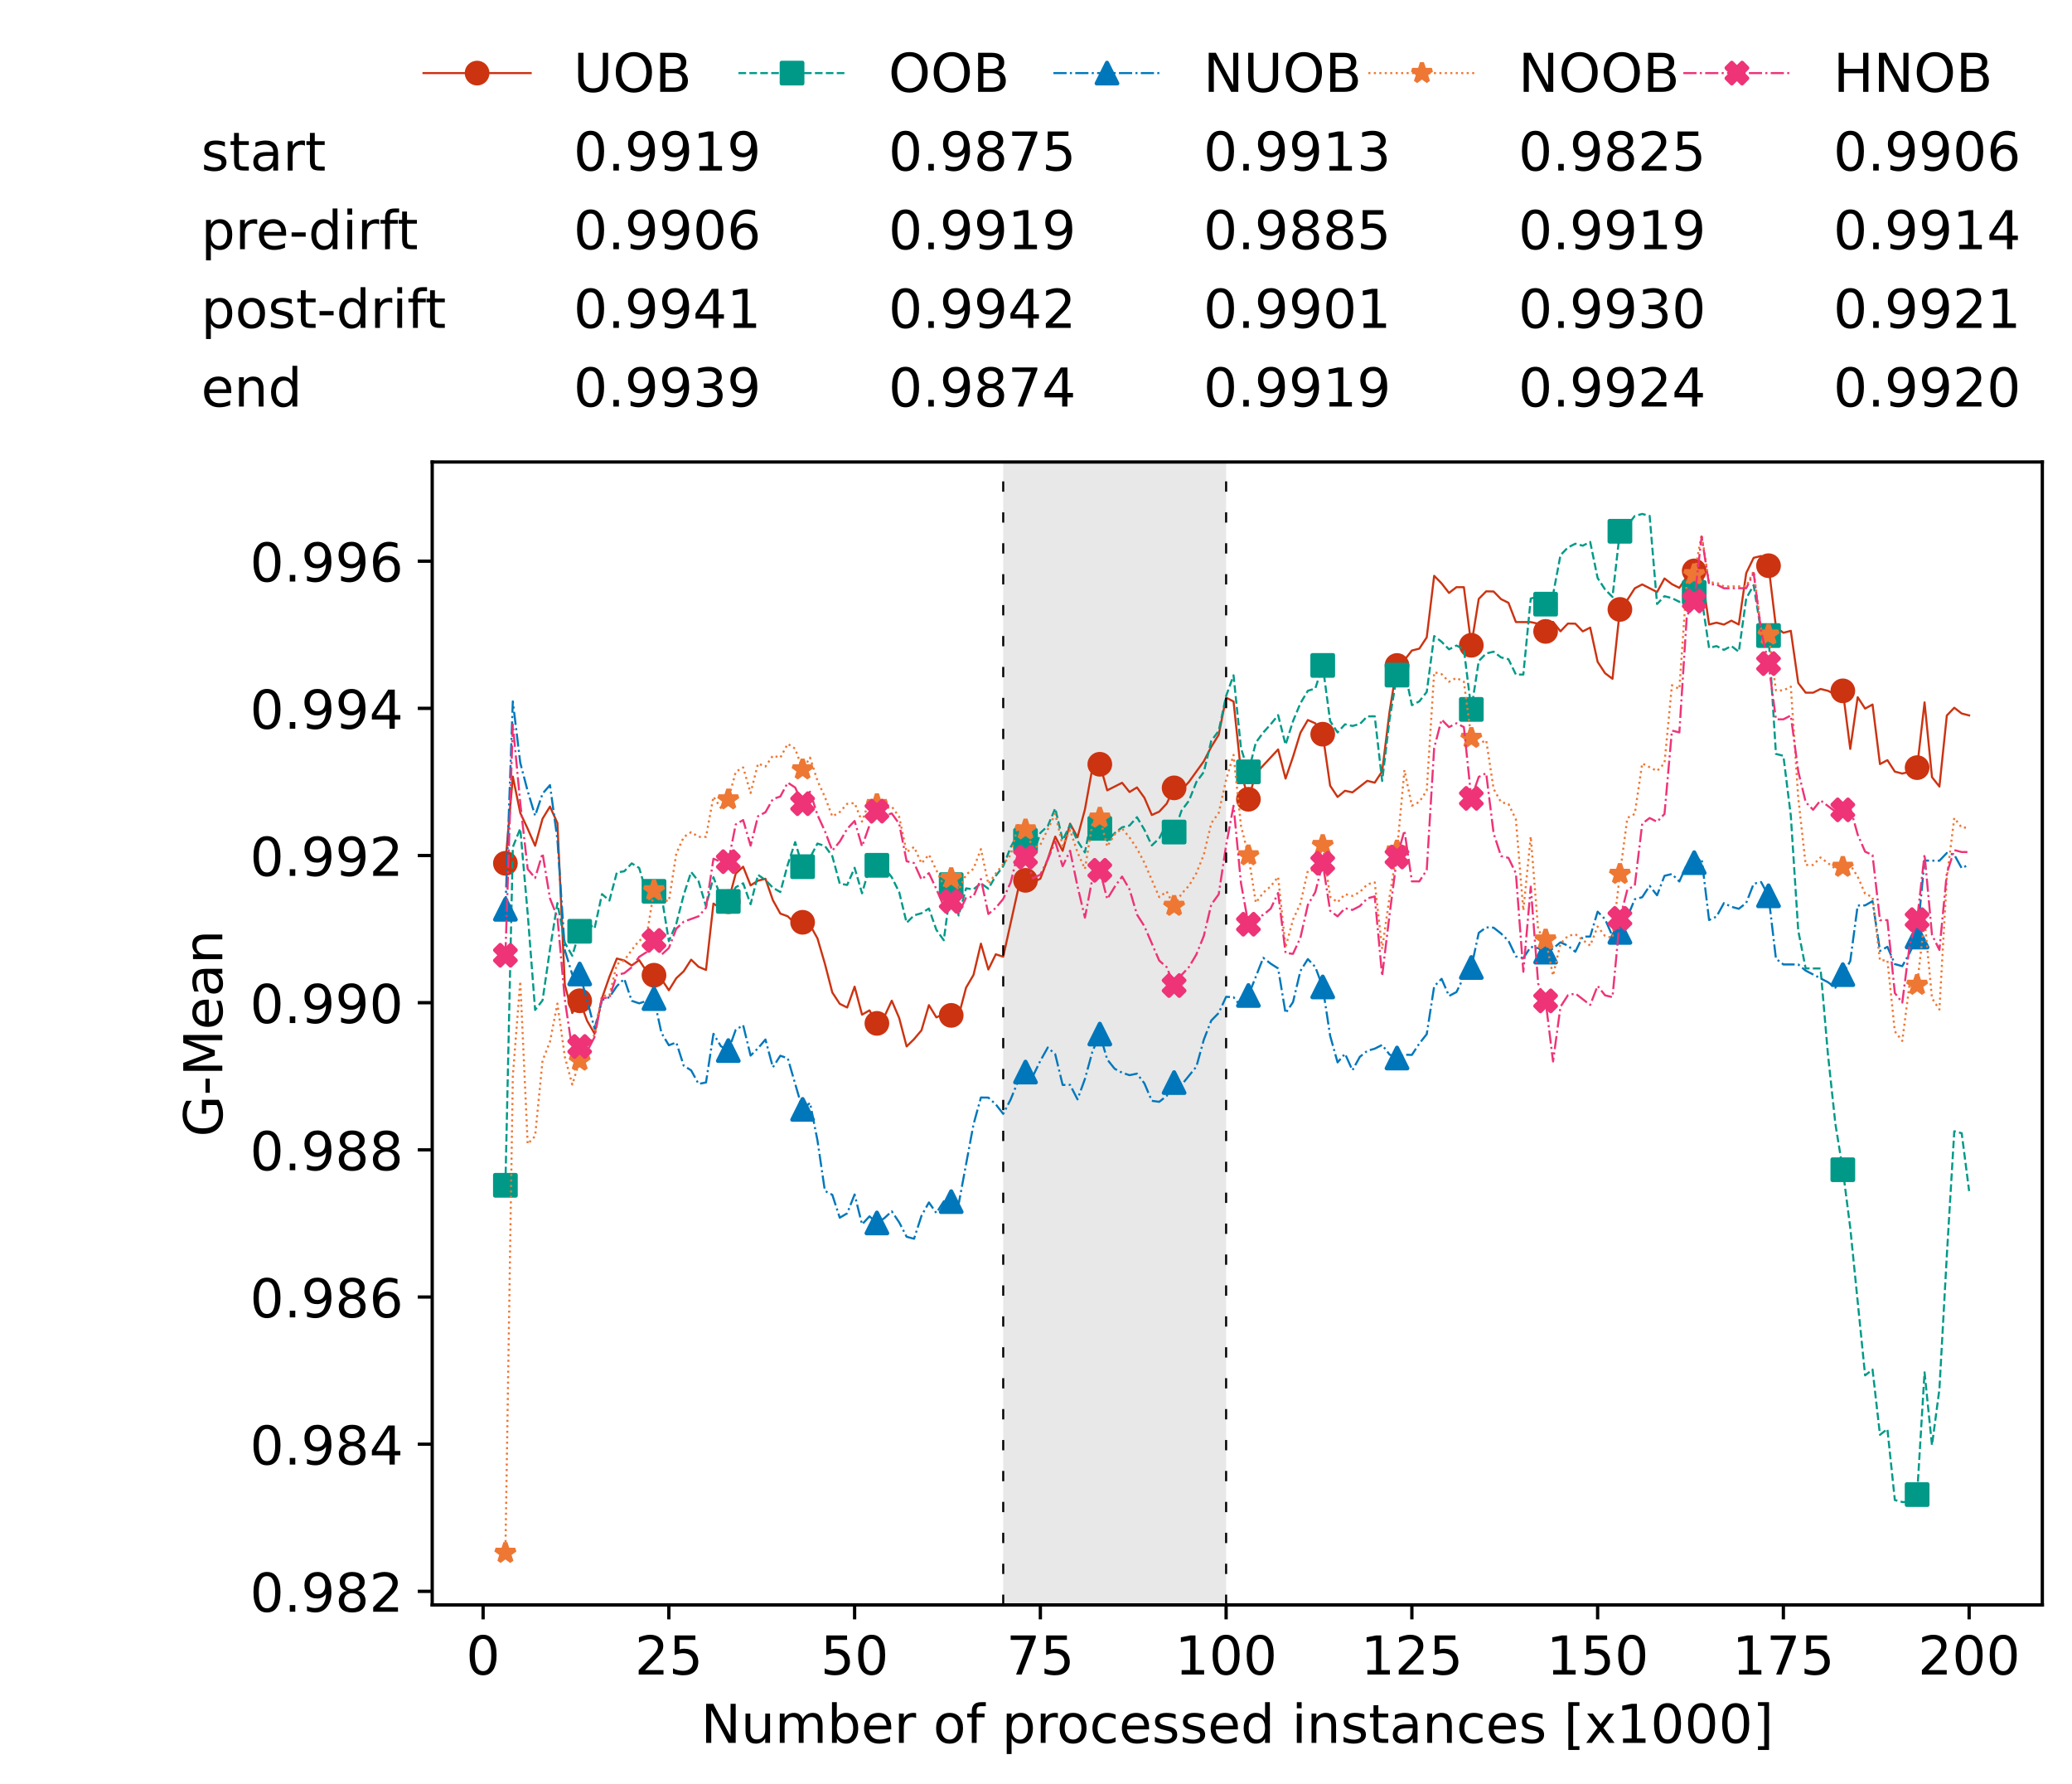 <?xml version="1.0" encoding="utf-8" standalone="no"?>
<!DOCTYPE svg PUBLIC "-//W3C//DTD SVG 1.1//EN"
  "http://www.w3.org/Graphics/SVG/1.1/DTD/svg11.dtd">
<!-- Created with matplotlib (https://matplotlib.org/) -->
<svg height="432.615pt" version="1.1" viewBox="0 0 502.65 432.615" width="502.65pt" xmlns="http://www.w3.org/2000/svg" xmlns:xlink="http://www.w3.org/1999/xlink">
 <defs>
  <style type="text/css">*{stroke-linecap:butt;stroke-linejoin:round;}</style>
 </defs>
 <g id="figure_1">
  <g id="patch_1">
   <path d="M 0 432.615 
L 502.65 432.615 
L 502.65 0 
L 0 0 
z
" style="fill:#ffffff;"/>
  </g>
  <g id="axes_1">
   <g id="patch_2">
    <path d="M 104.85 389.252 
L 495.45 389.252 
L 495.45 112.052 
L 104.85 112.052 
z
" style="fill:#ffffff;"/>
   </g>
   <g id="patch_3">
    <path clip-path="url(#pe5db7e28ac)" d="M 297.446 389.252 
L 297.446 112.052 
L 243.372 112.052 
L 243.372 389.252 
z
" style="fill:#d3d3d3;opacity:0.5;"/>
   </g>
   <g id="matplotlib.axis_1">
    <g id="xtick_1">
     <g id="line2d_1">
      <defs>
       <path d="M 0 0 
L 0 3.5 
" id="md911eec504" style="stroke:#000000;stroke-width:0.8;"/>
      </defs>
      <g>
       <use style="stroke:#000000;stroke-width:0.8;" x="117.197" xlink:href="#md911eec504" y="389.252"/>
      </g>
     </g>
     <g id="text_1">
      <!-- 0 -->
      <g transform="translate(113.061 406.13)scale(0.13 -0.13)">
       <defs>
        <path d="M 31.781 66.406 
Q 24.172 66.406 20.328 58.906 
Q 16.5 51.422 16.5 36.375 
Q 16.5 21.391 20.328 13.891 
Q 24.172 6.391 31.781 6.391 
Q 39.453 6.391 43.281 13.891 
Q 47.125 21.391 47.125 36.375 
Q 47.125 51.422 43.281 58.906 
Q 39.453 66.406 31.781 66.406 
z
M 31.781 74.219 
Q 44.047 74.219 50.516 64.516 
Q 56.984 54.828 56.984 36.375 
Q 56.984 17.969 50.516 8.266 
Q 44.047 -1.422 31.781 -1.422 
Q 19.531 -1.422 13.062 8.266 
Q 6.594 17.969 6.594 36.375 
Q 6.594 54.828 13.062 64.516 
Q 19.531 74.219 31.781 74.219 
z
" id="DejaVuSans-48"/>
       </defs>
       <use xlink:href="#DejaVuSans-48"/>
      </g>
     </g>
    </g>
    <g id="xtick_2">
     <g id="line2d_2">
      <g>
       <use style="stroke:#000000;stroke-width:0.8;" x="162.259" xlink:href="#md911eec504" y="389.252"/>
      </g>
     </g>
     <g id="text_2">
      <!-- 25 -->
      <g transform="translate(153.988 406.13)scale(0.13 -0.13)">
       <defs>
        <path d="M 19.188 8.297 
L 53.609 8.297 
L 53.609 0 
L 7.328 0 
L 7.328 8.297 
Q 12.938 14.109 22.625 23.891 
Q 32.328 33.688 34.812 36.531 
Q 39.547 41.844 41.422 45.531 
Q 43.312 49.219 43.312 52.781 
Q 43.312 58.594 39.234 62.25 
Q 35.156 65.922 28.609 65.922 
Q 23.969 65.922 18.812 64.312 
Q 13.672 62.703 7.812 59.422 
L 7.812 69.391 
Q 13.766 71.781 18.938 73 
Q 24.125 74.219 28.422 74.219 
Q 39.75 74.219 46.484 68.547 
Q 53.219 62.891 53.219 53.422 
Q 53.219 48.922 51.531 44.891 
Q 49.859 40.875 45.406 35.406 
Q 44.188 33.984 37.641 27.219 
Q 31.109 20.453 19.188 8.297 
z
" id="DejaVuSans-50"/>
        <path d="M 10.797 72.906 
L 49.516 72.906 
L 49.516 64.594 
L 19.828 64.594 
L 19.828 46.734 
Q 21.969 47.469 24.109 47.828 
Q 26.266 48.188 28.422 48.188 
Q 40.625 48.188 47.75 41.5 
Q 54.891 34.812 54.891 23.391 
Q 54.891 11.625 47.562 5.094 
Q 40.234 -1.422 26.906 -1.422 
Q 22.312 -1.422 17.547 -0.641 
Q 12.797 0.141 7.719 1.703 
L 7.719 11.625 
Q 12.109 9.234 16.797 8.062 
Q 21.484 6.891 26.703 6.891 
Q 35.156 6.891 40.078 11.328 
Q 45.016 15.766 45.016 23.391 
Q 45.016 31 40.078 35.438 
Q 35.156 39.891 26.703 39.891 
Q 22.75 39.891 18.812 39.016 
Q 14.891 38.141 10.797 36.281 
z
" id="DejaVuSans-53"/>
       </defs>
       <use xlink:href="#DejaVuSans-50"/>
       <use x="63.623" xlink:href="#DejaVuSans-53"/>
      </g>
     </g>
    </g>
    <g id="xtick_3">
     <g id="line2d_3">
      <g>
       <use style="stroke:#000000;stroke-width:0.8;" x="207.322" xlink:href="#md911eec504" y="389.252"/>
      </g>
     </g>
     <g id="text_3">
      <!-- 50 -->
      <g transform="translate(199.05 406.13)scale(0.13 -0.13)">
       <use xlink:href="#DejaVuSans-53"/>
       <use x="63.623" xlink:href="#DejaVuSans-48"/>
      </g>
     </g>
    </g>
    <g id="xtick_4">
     <g id="line2d_4">
      <g>
       <use style="stroke:#000000;stroke-width:0.8;" x="252.384" xlink:href="#md911eec504" y="389.252"/>
      </g>
     </g>
     <g id="text_4">
      <!-- 75 -->
      <g transform="translate(244.113 406.13)scale(0.13 -0.13)">
       <defs>
        <path d="M 8.203 72.906 
L 55.078 72.906 
L 55.078 68.703 
L 28.609 0 
L 18.312 0 
L 43.219 64.594 
L 8.203 64.594 
z
" id="DejaVuSans-55"/>
       </defs>
       <use xlink:href="#DejaVuSans-55"/>
       <use x="63.623" xlink:href="#DejaVuSans-53"/>
      </g>
     </g>
    </g>
    <g id="xtick_5">
     <g id="line2d_5">
      <g>
       <use style="stroke:#000000;stroke-width:0.8;" x="297.446" xlink:href="#md911eec504" y="389.252"/>
      </g>
     </g>
     <g id="text_5">
      <!-- 100 -->
      <g transform="translate(285.039 406.13)scale(0.13 -0.13)">
       <defs>
        <path d="M 12.406 8.297 
L 28.516 8.297 
L 28.516 63.922 
L 10.984 60.406 
L 10.984 69.391 
L 28.422 72.906 
L 38.281 72.906 
L 38.281 8.297 
L 54.391 8.297 
L 54.391 0 
L 12.406 0 
z
" id="DejaVuSans-49"/>
       </defs>
       <use xlink:href="#DejaVuSans-49"/>
       <use x="63.623" xlink:href="#DejaVuSans-48"/>
       <use x="127.246" xlink:href="#DejaVuSans-48"/>
      </g>
     </g>
    </g>
    <g id="xtick_6">
     <g id="line2d_6">
      <g>
       <use style="stroke:#000000;stroke-width:0.8;" x="342.509" xlink:href="#md911eec504" y="389.252"/>
      </g>
     </g>
     <g id="text_6">
      <!-- 125 -->
      <g transform="translate(330.102 406.13)scale(0.13 -0.13)">
       <use xlink:href="#DejaVuSans-49"/>
       <use x="63.623" xlink:href="#DejaVuSans-50"/>
       <use x="127.246" xlink:href="#DejaVuSans-53"/>
      </g>
     </g>
    </g>
    <g id="xtick_7">
     <g id="line2d_7">
      <g>
       <use style="stroke:#000000;stroke-width:0.8;" x="387.571" xlink:href="#md911eec504" y="389.252"/>
      </g>
     </g>
     <g id="text_7">
      <!-- 150 -->
      <g transform="translate(375.164 406.13)scale(0.13 -0.13)">
       <use xlink:href="#DejaVuSans-49"/>
       <use x="63.623" xlink:href="#DejaVuSans-53"/>
       <use x="127.246" xlink:href="#DejaVuSans-48"/>
      </g>
     </g>
    </g>
    <g id="xtick_8">
     <g id="line2d_8">
      <g>
       <use style="stroke:#000000;stroke-width:0.8;" x="432.633" xlink:href="#md911eec504" y="389.252"/>
      </g>
     </g>
     <g id="text_8">
      <!-- 175 -->
      <g transform="translate(420.226 406.13)scale(0.13 -0.13)">
       <use xlink:href="#DejaVuSans-49"/>
       <use x="63.623" xlink:href="#DejaVuSans-55"/>
       <use x="127.246" xlink:href="#DejaVuSans-53"/>
      </g>
     </g>
    </g>
    <g id="xtick_9">
     <g id="line2d_9">
      <g>
       <use style="stroke:#000000;stroke-width:0.8;" x="477.695" xlink:href="#md911eec504" y="389.252"/>
      </g>
     </g>
     <g id="text_9">
      <!-- 200 -->
      <g transform="translate(465.289 406.13)scale(0.13 -0.13)">
       <use xlink:href="#DejaVuSans-50"/>
       <use x="63.623" xlink:href="#DejaVuSans-48"/>
       <use x="127.246" xlink:href="#DejaVuSans-48"/>
      </g>
     </g>
    </g>
    <g id="text_10">
     <!-- Number of processed instances [x1000] -->
     <g transform="translate(170.025 422.711)scale(0.13 -0.13)">
      <defs>
       <path d="M 9.812 72.906 
L 23.094 72.906 
L 55.422 11.922 
L 55.422 72.906 
L 64.984 72.906 
L 64.984 0 
L 51.703 0 
L 19.391 60.984 
L 19.391 0 
L 9.812 0 
z
" id="DejaVuSans-78"/>
       <path d="M 8.5 21.578 
L 8.5 54.688 
L 17.484 54.688 
L 17.484 21.922 
Q 17.484 14.156 20.5 10.266 
Q 23.531 6.391 29.594 6.391 
Q 36.859 6.391 41.078 11.031 
Q 45.312 15.672 45.312 23.688 
L 45.312 54.688 
L 54.297 54.688 
L 54.297 0 
L 45.312 0 
L 45.312 8.406 
Q 42.047 3.422 37.719 1 
Q 33.406 -1.422 27.688 -1.422 
Q 18.266 -1.422 13.375 4.438 
Q 8.5 10.297 8.5 21.578 
z
M 31.109 56 
z
" id="DejaVuSans-117"/>
       <path d="M 52 44.188 
Q 55.375 50.25 60.062 53.125 
Q 64.75 56 71.094 56 
Q 79.641 56 84.281 50.016 
Q 88.922 44.047 88.922 33.016 
L 88.922 0 
L 79.891 0 
L 79.891 32.719 
Q 79.891 40.578 77.094 44.375 
Q 74.312 48.188 68.609 48.188 
Q 61.625 48.188 57.562 43.547 
Q 53.516 38.922 53.516 30.906 
L 53.516 0 
L 44.484 0 
L 44.484 32.719 
Q 44.484 40.625 41.703 44.406 
Q 38.922 48.188 33.109 48.188 
Q 26.219 48.188 22.156 43.531 
Q 18.109 38.875 18.109 30.906 
L 18.109 0 
L 9.078 0 
L 9.078 54.688 
L 18.109 54.688 
L 18.109 46.188 
Q 21.188 51.219 25.484 53.609 
Q 29.781 56 35.688 56 
Q 41.656 56 45.828 52.969 
Q 50 49.953 52 44.188 
z
" id="DejaVuSans-109"/>
       <path d="M 48.688 27.297 
Q 48.688 37.203 44.609 42.844 
Q 40.531 48.484 33.406 48.484 
Q 26.266 48.484 22.188 42.844 
Q 18.109 37.203 18.109 27.297 
Q 18.109 17.391 22.188 11.75 
Q 26.266 6.109 33.406 6.109 
Q 40.531 6.109 44.609 11.75 
Q 48.688 17.391 48.688 27.297 
z
M 18.109 46.391 
Q 20.953 51.266 25.266 53.625 
Q 29.594 56 35.594 56 
Q 45.562 56 51.781 48.094 
Q 58.016 40.188 58.016 27.297 
Q 58.016 14.406 51.781 6.484 
Q 45.562 -1.422 35.594 -1.422 
Q 29.594 -1.422 25.266 0.953 
Q 20.953 3.328 18.109 8.203 
L 18.109 0 
L 9.078 0 
L 9.078 75.984 
L 18.109 75.984 
z
" id="DejaVuSans-98"/>
       <path d="M 56.203 29.594 
L 56.203 25.203 
L 14.891 25.203 
Q 15.484 15.922 20.484 11.062 
Q 25.484 6.203 34.422 6.203 
Q 39.594 6.203 44.453 7.469 
Q 49.312 8.734 54.109 11.281 
L 54.109 2.781 
Q 49.266 0.734 44.188 -0.344 
Q 39.109 -1.422 33.891 -1.422 
Q 20.797 -1.422 13.156 6.188 
Q 5.516 13.812 5.516 26.812 
Q 5.516 40.234 12.766 48.109 
Q 20.016 56 32.328 56 
Q 43.359 56 49.781 48.891 
Q 56.203 41.797 56.203 29.594 
z
M 47.219 32.234 
Q 47.125 39.594 43.094 43.984 
Q 39.062 48.391 32.422 48.391 
Q 24.906 48.391 20.391 44.141 
Q 15.875 39.891 15.188 32.172 
z
" id="DejaVuSans-101"/>
       <path d="M 41.109 46.297 
Q 39.594 47.172 37.812 47.578 
Q 36.031 48 33.891 48 
Q 26.266 48 22.188 43.047 
Q 18.109 38.094 18.109 28.812 
L 18.109 0 
L 9.078 0 
L 9.078 54.688 
L 18.109 54.688 
L 18.109 46.188 
Q 20.953 51.172 25.484 53.578 
Q 30.031 56 36.531 56 
Q 37.453 56 38.578 55.875 
Q 39.703 55.766 41.062 55.516 
z
" id="DejaVuSans-114"/>
       <path id="DejaVuSans-32"/>
       <path d="M 30.609 48.391 
Q 23.391 48.391 19.188 42.75 
Q 14.984 37.109 14.984 27.297 
Q 14.984 17.484 19.156 11.844 
Q 23.344 6.203 30.609 6.203 
Q 37.797 6.203 41.984 11.859 
Q 46.188 17.531 46.188 27.297 
Q 46.188 37.016 41.984 42.703 
Q 37.797 48.391 30.609 48.391 
z
M 30.609 56 
Q 42.328 56 49.016 48.375 
Q 55.719 40.766 55.719 27.297 
Q 55.719 13.875 49.016 6.219 
Q 42.328 -1.422 30.609 -1.422 
Q 18.844 -1.422 12.172 6.219 
Q 5.516 13.875 5.516 27.297 
Q 5.516 40.766 12.172 48.375 
Q 18.844 56 30.609 56 
z
" id="DejaVuSans-111"/>
       <path d="M 37.109 75.984 
L 37.109 68.5 
L 28.516 68.5 
Q 23.688 68.5 21.797 66.547 
Q 19.922 64.594 19.922 59.516 
L 19.922 54.688 
L 34.719 54.688 
L 34.719 47.703 
L 19.922 47.703 
L 19.922 0 
L 10.891 0 
L 10.891 47.703 
L 2.297 47.703 
L 2.297 54.688 
L 10.891 54.688 
L 10.891 58.5 
Q 10.891 67.625 15.141 71.797 
Q 19.391 75.984 28.609 75.984 
z
" id="DejaVuSans-102"/>
       <path d="M 18.109 8.203 
L 18.109 -20.797 
L 9.078 -20.797 
L 9.078 54.688 
L 18.109 54.688 
L 18.109 46.391 
Q 20.953 51.266 25.266 53.625 
Q 29.594 56 35.594 56 
Q 45.562 56 51.781 48.094 
Q 58.016 40.188 58.016 27.297 
Q 58.016 14.406 51.781 6.484 
Q 45.562 -1.422 35.594 -1.422 
Q 29.594 -1.422 25.266 0.953 
Q 20.953 3.328 18.109 8.203 
z
M 48.688 27.297 
Q 48.688 37.203 44.609 42.844 
Q 40.531 48.484 33.406 48.484 
Q 26.266 48.484 22.188 42.844 
Q 18.109 37.203 18.109 27.297 
Q 18.109 17.391 22.188 11.75 
Q 26.266 6.109 33.406 6.109 
Q 40.531 6.109 44.609 11.75 
Q 48.688 17.391 48.688 27.297 
z
" id="DejaVuSans-112"/>
       <path d="M 48.781 52.594 
L 48.781 44.188 
Q 44.969 46.297 41.141 47.344 
Q 37.312 48.391 33.406 48.391 
Q 24.656 48.391 19.812 42.844 
Q 14.984 37.312 14.984 27.297 
Q 14.984 17.281 19.812 11.734 
Q 24.656 6.203 33.406 6.203 
Q 37.312 6.203 41.141 7.25 
Q 44.969 8.297 48.781 10.406 
L 48.781 2.094 
Q 45.016 0.344 40.984 -0.531 
Q 36.969 -1.422 32.422 -1.422 
Q 20.062 -1.422 12.781 6.344 
Q 5.516 14.109 5.516 27.297 
Q 5.516 40.672 12.859 48.328 
Q 20.219 56 33.016 56 
Q 37.156 56 41.109 55.141 
Q 45.062 54.297 48.781 52.594 
z
" id="DejaVuSans-99"/>
       <path d="M 44.281 53.078 
L 44.281 44.578 
Q 40.484 46.531 36.375 47.5 
Q 32.281 48.484 27.875 48.484 
Q 21.188 48.484 17.844 46.438 
Q 14.5 44.391 14.5 40.281 
Q 14.5 37.156 16.891 35.375 
Q 19.281 33.594 26.516 31.984 
L 29.594 31.297 
Q 39.156 29.25 43.188 25.516 
Q 47.219 21.781 47.219 15.094 
Q 47.219 7.469 41.188 3.016 
Q 35.156 -1.422 24.609 -1.422 
Q 20.219 -1.422 15.453 -0.562 
Q 10.688 0.297 5.422 2 
L 5.422 11.281 
Q 10.406 8.688 15.234 7.391 
Q 20.062 6.109 24.812 6.109 
Q 31.156 6.109 34.562 8.281 
Q 37.984 10.453 37.984 14.406 
Q 37.984 18.062 35.516 20.016 
Q 33.062 21.969 24.703 23.781 
L 21.578 24.516 
Q 13.234 26.266 9.516 29.906 
Q 5.812 33.547 5.812 39.891 
Q 5.812 47.609 11.281 51.797 
Q 16.75 56 26.812 56 
Q 31.781 56 36.172 55.266 
Q 40.578 54.547 44.281 53.078 
z
" id="DejaVuSans-115"/>
       <path d="M 45.406 46.391 
L 45.406 75.984 
L 54.391 75.984 
L 54.391 0 
L 45.406 0 
L 45.406 8.203 
Q 42.578 3.328 38.25 0.953 
Q 33.938 -1.422 27.875 -1.422 
Q 17.969 -1.422 11.734 6.484 
Q 5.516 14.406 5.516 27.297 
Q 5.516 40.188 11.734 48.094 
Q 17.969 56 27.875 56 
Q 33.938 56 38.25 53.625 
Q 42.578 51.266 45.406 46.391 
z
M 14.797 27.297 
Q 14.797 17.391 18.875 11.75 
Q 22.953 6.109 30.078 6.109 
Q 37.203 6.109 41.297 11.75 
Q 45.406 17.391 45.406 27.297 
Q 45.406 37.203 41.297 42.844 
Q 37.203 48.484 30.078 48.484 
Q 22.953 48.484 18.875 42.844 
Q 14.797 37.203 14.797 27.297 
z
" id="DejaVuSans-100"/>
       <path d="M 9.422 54.688 
L 18.406 54.688 
L 18.406 0 
L 9.422 0 
z
M 9.422 75.984 
L 18.406 75.984 
L 18.406 64.594 
L 9.422 64.594 
z
" id="DejaVuSans-105"/>
       <path d="M 54.891 33.016 
L 54.891 0 
L 45.906 0 
L 45.906 32.719 
Q 45.906 40.484 42.875 44.328 
Q 39.844 48.188 33.797 48.188 
Q 26.516 48.188 22.312 43.547 
Q 18.109 38.922 18.109 30.906 
L 18.109 0 
L 9.078 0 
L 9.078 54.688 
L 18.109 54.688 
L 18.109 46.188 
Q 21.344 51.125 25.703 53.562 
Q 30.078 56 35.797 56 
Q 45.219 56 50.047 50.172 
Q 54.891 44.344 54.891 33.016 
z
" id="DejaVuSans-110"/>
       <path d="M 18.312 70.219 
L 18.312 54.688 
L 36.812 54.688 
L 36.812 47.703 
L 18.312 47.703 
L 18.312 18.016 
Q 18.312 11.328 20.141 9.422 
Q 21.969 7.516 27.594 7.516 
L 36.812 7.516 
L 36.812 0 
L 27.594 0 
Q 17.188 0 13.234 3.875 
Q 9.281 7.766 9.281 18.016 
L 9.281 47.703 
L 2.688 47.703 
L 2.688 54.688 
L 9.281 54.688 
L 9.281 70.219 
z
" id="DejaVuSans-116"/>
       <path d="M 34.281 27.484 
Q 23.391 27.484 19.188 25 
Q 14.984 22.516 14.984 16.5 
Q 14.984 11.719 18.141 8.906 
Q 21.297 6.109 26.703 6.109 
Q 34.188 6.109 38.703 11.406 
Q 43.219 16.703 43.219 25.484 
L 43.219 27.484 
z
M 52.203 31.203 
L 52.203 0 
L 43.219 0 
L 43.219 8.297 
Q 40.141 3.328 35.547 0.953 
Q 30.953 -1.422 24.312 -1.422 
Q 15.922 -1.422 10.953 3.297 
Q 6 8.016 6 15.922 
Q 6 25.141 12.172 29.828 
Q 18.359 34.516 30.609 34.516 
L 43.219 34.516 
L 43.219 35.406 
Q 43.219 41.609 39.141 45 
Q 35.062 48.391 27.688 48.391 
Q 23 48.391 18.547 47.266 
Q 14.109 46.141 10.016 43.891 
L 10.016 52.203 
Q 14.938 54.109 19.578 55.047 
Q 24.219 56 28.609 56 
Q 40.484 56 46.344 49.844 
Q 52.203 43.703 52.203 31.203 
z
" id="DejaVuSans-97"/>
       <path d="M 8.594 75.984 
L 29.297 75.984 
L 29.297 69 
L 17.578 69 
L 17.578 -6.203 
L 29.297 -6.203 
L 29.297 -13.188 
L 8.594 -13.188 
z
" id="DejaVuSans-91"/>
       <path d="M 54.891 54.688 
L 35.109 28.078 
L 55.906 0 
L 45.312 0 
L 29.391 21.484 
L 13.484 0 
L 2.875 0 
L 24.125 28.609 
L 4.688 54.688 
L 15.281 54.688 
L 29.781 35.203 
L 44.281 54.688 
z
" id="DejaVuSans-120"/>
       <path d="M 30.422 75.984 
L 30.422 -13.188 
L 9.719 -13.188 
L 9.719 -6.203 
L 21.391 -6.203 
L 21.391 69 
L 9.719 69 
L 9.719 75.984 
z
" id="DejaVuSans-93"/>
      </defs>
      <use xlink:href="#DejaVuSans-78"/>
      <use x="74.805" xlink:href="#DejaVuSans-117"/>
      <use x="138.184" xlink:href="#DejaVuSans-109"/>
      <use x="235.596" xlink:href="#DejaVuSans-98"/>
      <use x="299.072" xlink:href="#DejaVuSans-101"/>
      <use x="360.596" xlink:href="#DejaVuSans-114"/>
      <use x="401.709" xlink:href="#DejaVuSans-32"/>
      <use x="433.496" xlink:href="#DejaVuSans-111"/>
      <use x="494.678" xlink:href="#DejaVuSans-102"/>
      <use x="529.883" xlink:href="#DejaVuSans-32"/>
      <use x="561.67" xlink:href="#DejaVuSans-112"/>
      <use x="625.146" xlink:href="#DejaVuSans-114"/>
      <use x="664.01" xlink:href="#DejaVuSans-111"/>
      <use x="725.191" xlink:href="#DejaVuSans-99"/>
      <use x="780.172" xlink:href="#DejaVuSans-101"/>
      <use x="841.695" xlink:href="#DejaVuSans-115"/>
      <use x="893.795" xlink:href="#DejaVuSans-115"/>
      <use x="945.895" xlink:href="#DejaVuSans-101"/>
      <use x="1007.418" xlink:href="#DejaVuSans-100"/>
      <use x="1070.895" xlink:href="#DejaVuSans-32"/>
      <use x="1102.682" xlink:href="#DejaVuSans-105"/>
      <use x="1130.465" xlink:href="#DejaVuSans-110"/>
      <use x="1193.844" xlink:href="#DejaVuSans-115"/>
      <use x="1245.943" xlink:href="#DejaVuSans-116"/>
      <use x="1285.152" xlink:href="#DejaVuSans-97"/>
      <use x="1346.432" xlink:href="#DejaVuSans-110"/>
      <use x="1409.811" xlink:href="#DejaVuSans-99"/>
      <use x="1464.791" xlink:href="#DejaVuSans-101"/>
      <use x="1526.314" xlink:href="#DejaVuSans-115"/>
      <use x="1578.414" xlink:href="#DejaVuSans-32"/>
      <use x="1610.201" xlink:href="#DejaVuSans-91"/>
      <use x="1649.215" xlink:href="#DejaVuSans-120"/>
      <use x="1708.395" xlink:href="#DejaVuSans-49"/>
      <use x="1772.018" xlink:href="#DejaVuSans-48"/>
      <use x="1835.641" xlink:href="#DejaVuSans-48"/>
      <use x="1899.264" xlink:href="#DejaVuSans-48"/>
      <use x="1962.887" xlink:href="#DejaVuSans-93"/>
     </g>
    </g>
   </g>
   <g id="matplotlib.axis_2">
    <g id="ytick_1">
     <g id="line2d_10">
      <defs>
       <path d="M 0 0 
L -3.5 0 
" id="m53bf1a458a" style="stroke:#000000;stroke-width:0.8;"/>
      </defs>
      <g>
       <use style="stroke:#000000;stroke-width:0.8;" x="104.85" xlink:href="#m53bf1a458a" y="385.959"/>
      </g>
     </g>
     <g id="text_11">
      <!-- 0.982 -->
      <g transform="translate(60.633 390.898)scale(0.13 -0.13)">
       <defs>
        <path d="M 10.688 12.406 
L 21 12.406 
L 21 0 
L 10.688 0 
z
" id="DejaVuSans-46"/>
        <path d="M 10.984 1.516 
L 10.984 10.5 
Q 14.703 8.734 18.5 7.812 
Q 22.312 6.891 25.984 6.891 
Q 35.75 6.891 40.891 13.453 
Q 46.047 20.016 46.781 33.406 
Q 43.953 29.203 39.594 26.953 
Q 35.25 24.703 29.984 24.703 
Q 19.047 24.703 12.672 31.312 
Q 6.297 37.938 6.297 49.422 
Q 6.297 60.641 12.938 67.422 
Q 19.578 74.219 30.609 74.219 
Q 43.266 74.219 49.922 64.516 
Q 56.594 54.828 56.594 36.375 
Q 56.594 19.141 48.406 8.859 
Q 40.234 -1.422 26.422 -1.422 
Q 22.703 -1.422 18.891 -0.688 
Q 15.094 0.047 10.984 1.516 
z
M 30.609 32.422 
Q 37.25 32.422 41.125 36.953 
Q 45.016 41.5 45.016 49.422 
Q 45.016 57.281 41.125 61.844 
Q 37.25 66.406 30.609 66.406 
Q 23.969 66.406 20.094 61.844 
Q 16.219 57.281 16.219 49.422 
Q 16.219 41.5 20.094 36.953 
Q 23.969 32.422 30.609 32.422 
z
" id="DejaVuSans-57"/>
        <path d="M 31.781 34.625 
Q 24.75 34.625 20.719 30.859 
Q 16.703 27.094 16.703 20.516 
Q 16.703 13.922 20.719 10.156 
Q 24.75 6.391 31.781 6.391 
Q 38.812 6.391 42.859 10.172 
Q 46.922 13.969 46.922 20.516 
Q 46.922 27.094 42.891 30.859 
Q 38.875 34.625 31.781 34.625 
z
M 21.922 38.812 
Q 15.578 40.375 12.031 44.719 
Q 8.5 49.078 8.5 55.328 
Q 8.5 64.062 14.719 69.141 
Q 20.953 74.219 31.781 74.219 
Q 42.672 74.219 48.875 69.141 
Q 55.078 64.062 55.078 55.328 
Q 55.078 49.078 51.531 44.719 
Q 48 40.375 41.703 38.812 
Q 48.828 37.156 52.797 32.312 
Q 56.781 27.484 56.781 20.516 
Q 56.781 9.906 50.312 4.234 
Q 43.844 -1.422 31.781 -1.422 
Q 19.734 -1.422 13.25 4.234 
Q 6.781 9.906 6.781 20.516 
Q 6.781 27.484 10.781 32.312 
Q 14.797 37.156 21.922 38.812 
z
M 18.312 54.391 
Q 18.312 48.734 21.844 45.562 
Q 25.391 42.391 31.781 42.391 
Q 38.141 42.391 41.719 45.562 
Q 45.312 48.734 45.312 54.391 
Q 45.312 60.062 41.719 63.234 
Q 38.141 66.406 31.781 66.406 
Q 25.391 66.406 21.844 63.234 
Q 18.312 60.062 18.312 54.391 
z
" id="DejaVuSans-56"/>
       </defs>
       <use xlink:href="#DejaVuSans-48"/>
       <use x="63.623" xlink:href="#DejaVuSans-46"/>
       <use x="95.41" xlink:href="#DejaVuSans-57"/>
       <use x="159.033" xlink:href="#DejaVuSans-56"/>
       <use x="222.656" xlink:href="#DejaVuSans-50"/>
      </g>
     </g>
    </g>
    <g id="ytick_2">
     <g id="line2d_11">
      <g>
       <use style="stroke:#000000;stroke-width:0.8;" x="104.85" xlink:href="#m53bf1a458a" y="350.266"/>
      </g>
     </g>
     <g id="text_12">
      <!-- 0.984 -->
      <g transform="translate(60.633 355.205)scale(0.13 -0.13)">
       <defs>
        <path d="M 37.797 64.312 
L 12.891 25.391 
L 37.797 25.391 
z
M 35.203 72.906 
L 47.609 72.906 
L 47.609 25.391 
L 58.016 25.391 
L 58.016 17.188 
L 47.609 17.188 
L 47.609 0 
L 37.797 0 
L 37.797 17.188 
L 4.891 17.188 
L 4.891 26.703 
z
" id="DejaVuSans-52"/>
       </defs>
       <use xlink:href="#DejaVuSans-48"/>
       <use x="63.623" xlink:href="#DejaVuSans-46"/>
       <use x="95.41" xlink:href="#DejaVuSans-57"/>
       <use x="159.033" xlink:href="#DejaVuSans-56"/>
       <use x="222.656" xlink:href="#DejaVuSans-52"/>
      </g>
     </g>
    </g>
    <g id="ytick_3">
     <g id="line2d_12">
      <g>
       <use style="stroke:#000000;stroke-width:0.8;" x="104.85" xlink:href="#m53bf1a458a" y="314.573"/>
      </g>
     </g>
     <g id="text_13">
      <!-- 0.986 -->
      <g transform="translate(60.633 319.512)scale(0.13 -0.13)">
       <defs>
        <path d="M 33.016 40.375 
Q 26.375 40.375 22.484 35.828 
Q 18.609 31.297 18.609 23.391 
Q 18.609 15.531 22.484 10.953 
Q 26.375 6.391 33.016 6.391 
Q 39.656 6.391 43.531 10.953 
Q 47.406 15.531 47.406 23.391 
Q 47.406 31.297 43.531 35.828 
Q 39.656 40.375 33.016 40.375 
z
M 52.594 71.297 
L 52.594 62.312 
Q 48.875 64.062 45.094 64.984 
Q 41.312 65.922 37.594 65.922 
Q 27.828 65.922 22.672 59.328 
Q 17.531 52.734 16.797 39.406 
Q 19.672 43.656 24.016 45.922 
Q 28.375 48.188 33.594 48.188 
Q 44.578 48.188 50.953 41.516 
Q 57.328 34.859 57.328 23.391 
Q 57.328 12.156 50.688 5.359 
Q 44.047 -1.422 33.016 -1.422 
Q 20.359 -1.422 13.672 8.266 
Q 6.984 17.969 6.984 36.375 
Q 6.984 53.656 15.188 63.938 
Q 23.391 74.219 37.203 74.219 
Q 40.922 74.219 44.703 73.484 
Q 48.484 72.75 52.594 71.297 
z
" id="DejaVuSans-54"/>
       </defs>
       <use xlink:href="#DejaVuSans-48"/>
       <use x="63.623" xlink:href="#DejaVuSans-46"/>
       <use x="95.41" xlink:href="#DejaVuSans-57"/>
       <use x="159.033" xlink:href="#DejaVuSans-56"/>
       <use x="222.656" xlink:href="#DejaVuSans-54"/>
      </g>
     </g>
    </g>
    <g id="ytick_4">
     <g id="line2d_13">
      <g>
       <use style="stroke:#000000;stroke-width:0.8;" x="104.85" xlink:href="#m53bf1a458a" y="278.879"/>
      </g>
     </g>
     <g id="text_14">
      <!-- 0.988 -->
      <g transform="translate(60.633 283.818)scale(0.13 -0.13)">
       <use xlink:href="#DejaVuSans-48"/>
       <use x="63.623" xlink:href="#DejaVuSans-46"/>
       <use x="95.41" xlink:href="#DejaVuSans-57"/>
       <use x="159.033" xlink:href="#DejaVuSans-56"/>
       <use x="222.656" xlink:href="#DejaVuSans-56"/>
      </g>
     </g>
    </g>
    <g id="ytick_5">
     <g id="line2d_14">
      <g>
       <use style="stroke:#000000;stroke-width:0.8;" x="104.85" xlink:href="#m53bf1a458a" y="243.186"/>
      </g>
     </g>
     <g id="text_15">
      <!-- 0.990 -->
      <g transform="translate(60.633 248.125)scale(0.13 -0.13)">
       <use xlink:href="#DejaVuSans-48"/>
       <use x="63.623" xlink:href="#DejaVuSans-46"/>
       <use x="95.41" xlink:href="#DejaVuSans-57"/>
       <use x="159.033" xlink:href="#DejaVuSans-57"/>
       <use x="222.656" xlink:href="#DejaVuSans-48"/>
      </g>
     </g>
    </g>
    <g id="ytick_6">
     <g id="line2d_15">
      <g>
       <use style="stroke:#000000;stroke-width:0.8;" x="104.85" xlink:href="#m53bf1a458a" y="207.493"/>
      </g>
     </g>
     <g id="text_16">
      <!-- 0.992 -->
      <g transform="translate(60.633 212.432)scale(0.13 -0.13)">
       <use xlink:href="#DejaVuSans-48"/>
       <use x="63.623" xlink:href="#DejaVuSans-46"/>
       <use x="95.41" xlink:href="#DejaVuSans-57"/>
       <use x="159.033" xlink:href="#DejaVuSans-57"/>
       <use x="222.656" xlink:href="#DejaVuSans-50"/>
      </g>
     </g>
    </g>
    <g id="ytick_7">
     <g id="line2d_16">
      <g>
       <use style="stroke:#000000;stroke-width:0.8;" x="104.85" xlink:href="#m53bf1a458a" y="171.8"/>
      </g>
     </g>
     <g id="text_17">
      <!-- 0.994 -->
      <g transform="translate(60.633 176.739)scale(0.13 -0.13)">
       <use xlink:href="#DejaVuSans-48"/>
       <use x="63.623" xlink:href="#DejaVuSans-46"/>
       <use x="95.41" xlink:href="#DejaVuSans-57"/>
       <use x="159.033" xlink:href="#DejaVuSans-57"/>
       <use x="222.656" xlink:href="#DejaVuSans-52"/>
      </g>
     </g>
    </g>
    <g id="ytick_8">
     <g id="line2d_17">
      <g>
       <use style="stroke:#000000;stroke-width:0.8;" x="104.85" xlink:href="#m53bf1a458a" y="136.107"/>
      </g>
     </g>
     <g id="text_18">
      <!-- 0.996 -->
      <g transform="translate(60.633 141.046)scale(0.13 -0.13)">
       <use xlink:href="#DejaVuSans-48"/>
       <use x="63.623" xlink:href="#DejaVuSans-46"/>
       <use x="95.41" xlink:href="#DejaVuSans-57"/>
       <use x="159.033" xlink:href="#DejaVuSans-57"/>
       <use x="222.656" xlink:href="#DejaVuSans-54"/>
      </g>
     </g>
    </g>
    <g id="text_19">
     <!-- G-Mean -->
     <g transform="translate(53.93 275.744)rotate(-90)scale(0.13 -0.13)">
      <defs>
       <path d="M 59.516 10.406 
L 59.516 29.984 
L 43.406 29.984 
L 43.406 38.094 
L 69.281 38.094 
L 69.281 6.781 
Q 63.578 2.734 56.688 0.656 
Q 49.812 -1.422 42 -1.422 
Q 24.906 -1.422 15.25 8.562 
Q 5.609 18.562 5.609 36.375 
Q 5.609 54.25 15.25 64.234 
Q 24.906 74.219 42 74.219 
Q 49.125 74.219 55.547 72.453 
Q 61.969 70.703 67.391 67.281 
L 67.391 56.781 
Q 61.922 61.422 55.766 63.766 
Q 49.609 66.109 42.828 66.109 
Q 29.438 66.109 22.719 58.641 
Q 16.016 51.172 16.016 36.375 
Q 16.016 21.625 22.719 14.156 
Q 29.438 6.688 42.828 6.688 
Q 48.047 6.688 52.141 7.594 
Q 56.25 8.5 59.516 10.406 
z
" id="DejaVuSans-71"/>
       <path d="M 4.891 31.391 
L 31.203 31.391 
L 31.203 23.391 
L 4.891 23.391 
z
" id="DejaVuSans-45"/>
       <path d="M 9.812 72.906 
L 24.516 72.906 
L 43.109 23.297 
L 61.812 72.906 
L 76.516 72.906 
L 76.516 0 
L 66.891 0 
L 66.891 64.016 
L 48.094 14.016 
L 38.188 14.016 
L 19.391 64.016 
L 19.391 0 
L 9.812 0 
z
" id="DejaVuSans-77"/>
      </defs>
      <use xlink:href="#DejaVuSans-71"/>
      <use x="77.49" xlink:href="#DejaVuSans-45"/>
      <use x="113.574" xlink:href="#DejaVuSans-77"/>
      <use x="199.854" xlink:href="#DejaVuSans-101"/>
      <use x="261.377" xlink:href="#DejaVuSans-97"/>
      <use x="322.656" xlink:href="#DejaVuSans-110"/>
     </g>
    </g>
   </g>
   <g id="line2d_18"/>
   <g id="line2d_19"/>
   <g id="line2d_20"/>
   <g id="line2d_21"/>
   <g id="line2d_22"/>
   <g id="line2d_23">
    <path clip-path="url(#pe5db7e28ac)" d="M 122.605 209.381 
L 124.407 188.35 
L 126.21 197.157 
L 128.012 200.996 
L 129.815 205.126 
L 131.617 198.567 
L 133.419 195.624 
L 135.222 199.619 
L 137.024 238.862 
L 138.827 245.699 
L 140.629 242.72 
L 142.432 247.578 
L 144.234 250.698 
L 146.037 242.103 
L 147.839 236.921 
L 149.642 232.473 
L 151.444 232.954 
L 153.247 234.165 
L 155.049 232.86 
L 156.852 235.555 
L 160.457 237.452 
L 162.259 240.172 
L 164.062 237.252 
L 165.864 235.562 
L 167.667 232.755 
L 169.469 234.482 
L 171.272 235.247 
L 173.074 219.141 
L 174.877 220.326 
L 176.679 218.69 
L 178.482 211.858 
L 180.284 210.206 
L 182.087 214.736 
L 183.889 213.589 
L 185.692 213.129 
L 187.494 218.322 
L 189.297 221.57 
L 191.099 222.236 
L 192.902 223.997 
L 194.704 223.686 
L 196.507 224.36 
L 198.309 227.579 
L 200.112 233.735 
L 201.914 240.709 
L 203.717 243.461 
L 205.519 244.353 
L 207.322 239.299 
L 209.124 246.089 
L 210.927 245.054 
L 212.729 248.203 
L 214.532 246.581 
L 216.334 242.7 
L 218.137 246.909 
L 219.939 253.796 
L 221.742 252.022 
L 223.544 249.887 
L 225.347 243.778 
L 227.149 246.745 
L 228.952 245.951 
L 230.754 246.263 
L 232.557 246.37 
L 234.359 239.542 
L 236.162 236.456 
L 237.964 228.865 
L 239.767 235.14 
L 241.569 231.449 
L 243.372 232.04 
L 246.976 215.747 
L 248.779 213.513 
L 250.581 213.988 
L 252.384 213.113 
L 254.186 208.331 
L 255.989 202.911 
L 257.791 206.355 
L 259.594 199.764 
L 261.396 203.065 
L 263.199 196.299 
L 265.001 186.298 
L 266.804 185.362 
L 268.606 191.683 
L 272.211 189.853 
L 274.014 192.091 
L 275.816 190.983 
L 277.619 193.481 
L 279.421 197.669 
L 281.224 196.849 
L 283.026 194.91 
L 284.829 191.087 
L 286.631 191.575 
L 288.434 189.627 
L 292.039 184.621 
L 293.841 181.141 
L 295.644 178.207 
L 297.446 169.19 
L 299.249 170.135 
L 301.051 187.206 
L 302.854 193.853 
L 304.656 187.577 
L 310.064 181.758 
L 311.866 188.829 
L 313.669 183.574 
L 315.471 177.728 
L 317.274 174.63 
L 319.076 175.427 
L 320.879 178.068 
L 322.681 190.555 
L 324.484 193.295 
L 326.286 191.787 
L 328.089 192.173 
L 331.694 189.374 
L 333.496 189.826 
L 335.299 187.074 
L 337.101 172.551 
L 338.904 161.399 
L 340.706 160.081 
L 342.509 157.771 
L 344.311 157.322 
L 346.114 154.579 
L 347.916 139.652 
L 349.719 141.497 
L 351.521 143.805 
L 353.324 142.408 
L 355.126 142.419 
L 356.928 156.504 
L 358.731 145.253 
L 360.533 143.421 
L 362.336 143.458 
L 364.138 145.307 
L 365.941 146.201 
L 367.743 150.873 
L 371.348 150.876 
L 373.151 151.277 
L 374.953 153.137 
L 376.756 150.827 
L 378.558 153.11 
L 380.361 151.236 
L 382.163 151.259 
L 383.966 153.136 
L 385.768 152.214 
L 387.571 160.513 
L 389.373 163.273 
L 391.176 164.637 
L 392.978 147.809 
L 394.781 145.498 
L 396.583 142.687 
L 398.386 141.744 
L 401.991 143.593 
L 403.793 140.301 
L 405.596 141.678 
L 407.398 142.582 
L 409.201 139.875 
L 411.003 138.463 
L 412.806 138.914 
L 414.608 151.46 
L 416.411 151.022 
L 418.213 151.479 
L 420.016 150.531 
L 421.818 151.467 
L 423.621 138.986 
L 425.423 135.293 
L 427.226 134.852 
L 429.028 137.204 
L 430.831 152.097 
L 432.633 153.469 
L 434.436 153.001 
L 436.238 165.644 
L 438.041 167.993 
L 439.843 168 
L 441.646 167.097 
L 443.448 167.546 
L 445.251 168.448 
L 447.053 167.556 
L 448.856 181.63 
L 450.658 169.095 
L 452.461 171.856 
L 454.263 170.866 
L 456.066 185.317 
L 457.868 184.361 
L 459.671 187.143 
L 461.473 187.614 
L 463.276 187.158 
L 465.078 186.178 
L 466.881 170.344 
L 468.683 188.479 
L 470.485 190.769 
L 472.288 173.523 
L 474.09 171.654 
L 475.893 173.047 
L 477.695 173.513 
L 477.695 173.513 
" style="fill:none;stroke:#cc3311;stroke-linecap:square;stroke-width:0.5;"/>
    <defs>
     <path d="M 0 2.5 
C 0.663 2.5 1.299 2.237 1.768 1.768 
C 2.237 1.299 2.5 0.663 2.5 0 
C 2.5 -0.663 2.237 -1.299 1.768 -1.768 
C 1.299 -2.237 0.663 -2.5 0 -2.5 
C -0.663 -2.5 -1.299 -2.237 -1.768 -1.768 
C -2.237 -1.299 -2.5 -0.663 -2.5 0 
C -2.5 0.663 -2.237 1.299 -1.768 1.768 
C -1.299 2.237 -0.663 2.5 0 2.5 
z
" id="m02b71d5374" style="stroke:#cc3311;"/>
    </defs>
    <g clip-path="url(#pe5db7e28ac)">
     <use style="fill:#cc3311;stroke:#cc3311;" x="122.605" xlink:href="#m02b71d5374" y="209.381"/>
     <use style="fill:#cc3311;stroke:#cc3311;" x="140.629" xlink:href="#m02b71d5374" y="242.72"/>
     <use style="fill:#cc3311;stroke:#cc3311;" x="158.654" xlink:href="#m02b71d5374" y="236.524"/>
     <use style="fill:#cc3311;stroke:#cc3311;" x="176.679" xlink:href="#m02b71d5374" y="218.69"/>
     <use style="fill:#cc3311;stroke:#cc3311;" x="194.704" xlink:href="#m02b71d5374" y="223.686"/>
     <use style="fill:#cc3311;stroke:#cc3311;" x="212.729" xlink:href="#m02b71d5374" y="248.203"/>
     <use style="fill:#cc3311;stroke:#cc3311;" x="230.754" xlink:href="#m02b71d5374" y="246.263"/>
     <use style="fill:#cc3311;stroke:#cc3311;" x="248.779" xlink:href="#m02b71d5374" y="213.513"/>
     <use style="fill:#cc3311;stroke:#cc3311;" x="266.804" xlink:href="#m02b71d5374" y="185.362"/>
     <use style="fill:#cc3311;stroke:#cc3311;" x="284.829" xlink:href="#m02b71d5374" y="191.087"/>
     <use style="fill:#cc3311;stroke:#cc3311;" x="302.854" xlink:href="#m02b71d5374" y="193.853"/>
     <use style="fill:#cc3311;stroke:#cc3311;" x="320.879" xlink:href="#m02b71d5374" y="178.068"/>
     <use style="fill:#cc3311;stroke:#cc3311;" x="338.904" xlink:href="#m02b71d5374" y="161.399"/>
     <use style="fill:#cc3311;stroke:#cc3311;" x="356.928" xlink:href="#m02b71d5374" y="156.504"/>
     <use style="fill:#cc3311;stroke:#cc3311;" x="374.953" xlink:href="#m02b71d5374" y="153.137"/>
     <use style="fill:#cc3311;stroke:#cc3311;" x="392.978" xlink:href="#m02b71d5374" y="147.809"/>
     <use style="fill:#cc3311;stroke:#cc3311;" x="411.003" xlink:href="#m02b71d5374" y="138.463"/>
     <use style="fill:#cc3311;stroke:#cc3311;" x="429.028" xlink:href="#m02b71d5374" y="137.204"/>
     <use style="fill:#cc3311;stroke:#cc3311;" x="447.053" xlink:href="#m02b71d5374" y="167.556"/>
     <use style="fill:#cc3311;stroke:#cc3311;" x="465.078" xlink:href="#m02b71d5374" y="186.178"/>
    </g>
   </g>
   <g id="line2d_24"/>
   <g id="line2d_25"/>
   <g id="line2d_26"/>
   <g id="line2d_27"/>
   <g id="line2d_28">
    <path clip-path="url(#pe5db7e28ac)" d="M 122.605 287.472 
L 124.407 205.462 
L 126.21 200.958 
L 128.012 221.59 
L 129.815 244.948 
L 131.617 242.625 
L 133.419 230.243 
L 135.222 219.022 
L 137.024 228.644 
L 138.827 231.807 
L 140.629 225.863 
L 142.432 223.663 
L 144.234 225.191 
L 146.037 216.853 
L 147.839 218.423 
L 149.642 211.595 
L 151.444 211.318 
L 153.247 209.395 
L 155.049 210.498 
L 156.852 216.533 
L 158.654 216.175 
L 160.457 217.088 
L 162.259 228.259 
L 164.062 224.036 
L 165.864 217.048 
L 167.667 211.483 
L 169.469 213.76 
L 171.272 219.807 
L 173.074 212.752 
L 174.877 217.575 
L 176.679 218.624 
L 178.482 215.187 
L 180.284 214.228 
L 182.087 219.311 
L 183.889 212.168 
L 185.692 213.442 
L 187.494 215.299 
L 189.297 216.355 
L 191.099 209.716 
L 192.902 204.237 
L 194.704 210.203 
L 196.507 208.016 
L 198.309 204.593 
L 200.112 205.175 
L 201.914 207.658 
L 203.717 214.31 
L 205.519 214.632 
L 207.322 210.467 
L 209.124 216.656 
L 210.927 210.421 
L 212.729 209.865 
L 214.532 210.452 
L 216.334 212.762 
L 218.137 216.386 
L 219.939 223.809 
L 221.742 222.003 
L 223.544 221.493 
L 225.347 220.346 
L 227.149 225.506 
L 228.952 228.042 
L 230.754 214.551 
L 232.557 222.048 
L 234.359 215.455 
L 236.162 215.698 
L 237.964 214.224 
L 239.767 215.542 
L 241.569 212.425 
L 243.372 210.086 
L 245.174 205.496 
L 246.976 202.166 
L 248.779 203.821 
L 250.581 207.521 
L 252.384 201.991 
L 254.186 200.347 
L 255.989 196.052 
L 257.791 203.772 
L 259.594 200.061 
L 261.396 203.955 
L 263.199 206.747 
L 265.001 197.398 
L 266.804 200.904 
L 268.606 203.883 
L 270.409 202.058 
L 272.211 200.652 
L 274.014 200.227 
L 275.816 198.195 
L 277.619 201.241 
L 279.421 205.042 
L 281.224 203.331 
L 283.026 199.768 
L 284.829 201.797 
L 286.631 196.61 
L 288.434 194.192 
L 290.236 189.666 
L 292.039 187.24 
L 293.841 179.683 
L 295.644 177.268 
L 297.446 168.792 
L 299.249 163.782 
L 301.051 181.435 
L 302.854 187.204 
L 304.656 180.108 
L 306.459 177.659 
L 308.261 175.669 
L 310.064 173.438 
L 311.866 180.622 
L 313.669 174.908 
L 315.471 170.562 
L 317.274 167.538 
L 319.076 166.986 
L 320.879 161.393 
L 322.681 174.892 
L 324.484 177.638 
L 326.286 175.67 
L 328.089 176.067 
L 329.891 175.603 
L 331.694 173.735 
L 333.496 173.728 
L 335.299 189.418 
L 337.101 174.423 
L 338.904 163.733 
L 340.706 162.397 
L 342.509 171.023 
L 344.311 170.111 
L 346.114 167.827 
L 347.916 154.265 
L 349.719 155.648 
L 351.521 157.491 
L 353.324 156.561 
L 355.126 157.489 
L 356.928 172.054 
L 358.731 160.322 
L 360.533 158.488 
L 362.336 158.054 
L 364.138 159.441 
L 365.941 159.878 
L 367.743 163.609 
L 369.546 163.602 
L 371.348 145.172 
L 373.151 144.67 
L 374.953 146.526 
L 376.756 144.213 
L 378.558 134.642 
L 380.361 132.78 
L 382.163 131.871 
L 383.966 132.35 
L 385.768 131.43 
L 387.571 140.193 
L 389.373 142.955 
L 391.176 144.784 
L 392.978 128.853 
L 394.781 127.471 
L 396.583 125.126 
L 398.386 124.652 
L 400.188 125.121 
L 401.991 146.489 
L 403.793 144.599 
L 405.596 145.059 
L 407.398 145.965 
L 409.201 145.086 
L 411.003 143.682 
L 412.806 145.066 
L 414.608 157.144 
L 416.411 156.697 
L 418.213 157.62 
L 420.016 156.68 
L 421.818 158.075 
L 423.621 145.137 
L 425.423 141.909 
L 427.226 153.194 
L 429.028 154.144 
L 430.831 182.854 
L 432.633 183.312 
L 434.436 197.821 
L 436.238 225.705 
L 438.041 234.872 
L 441.646 234.889 
L 443.448 255.781 
L 445.251 272.598 
L 447.053 283.701 
L 448.856 297.798 
L 452.461 333.573 
L 454.263 332.152 
L 456.066 347.991 
L 457.868 346.584 
L 459.671 363.817 
L 461.473 364.284 
L 463.276 364.366 
L 465.078 362.49 
L 466.881 332.841 
L 468.683 350.523 
L 470.485 336.92 
L 472.288 304.438 
L 474.09 274.375 
L 475.893 274.841 
L 477.695 288.875 
L 477.695 288.875 
" style="fill:none;stroke:#009988;stroke-dasharray:1.85,0.8;stroke-dashoffset:0;stroke-width:0.5;"/>
    <defs>
     <path d="M -2.5 2.5 
L 2.5 2.5 
L 2.5 -2.5 
L -2.5 -2.5 
z
" id="m7aadbcbaad" style="stroke:#009988;stroke-linejoin:miter;"/>
    </defs>
    <g clip-path="url(#pe5db7e28ac)">
     <use style="fill:#009988;stroke:#009988;stroke-linejoin:miter;" x="122.605" xlink:href="#m7aadbcbaad" y="287.472"/>
     <use style="fill:#009988;stroke:#009988;stroke-linejoin:miter;" x="140.629" xlink:href="#m7aadbcbaad" y="225.863"/>
     <use style="fill:#009988;stroke:#009988;stroke-linejoin:miter;" x="158.654" xlink:href="#m7aadbcbaad" y="216.175"/>
     <use style="fill:#009988;stroke:#009988;stroke-linejoin:miter;" x="176.679" xlink:href="#m7aadbcbaad" y="218.624"/>
     <use style="fill:#009988;stroke:#009988;stroke-linejoin:miter;" x="194.704" xlink:href="#m7aadbcbaad" y="210.203"/>
     <use style="fill:#009988;stroke:#009988;stroke-linejoin:miter;" x="212.729" xlink:href="#m7aadbcbaad" y="209.865"/>
     <use style="fill:#009988;stroke:#009988;stroke-linejoin:miter;" x="230.754" xlink:href="#m7aadbcbaad" y="214.551"/>
     <use style="fill:#009988;stroke:#009988;stroke-linejoin:miter;" x="248.779" xlink:href="#m7aadbcbaad" y="203.821"/>
     <use style="fill:#009988;stroke:#009988;stroke-linejoin:miter;" x="266.804" xlink:href="#m7aadbcbaad" y="200.904"/>
     <use style="fill:#009988;stroke:#009988;stroke-linejoin:miter;" x="284.829" xlink:href="#m7aadbcbaad" y="201.797"/>
     <use style="fill:#009988;stroke:#009988;stroke-linejoin:miter;" x="302.854" xlink:href="#m7aadbcbaad" y="187.204"/>
     <use style="fill:#009988;stroke:#009988;stroke-linejoin:miter;" x="320.879" xlink:href="#m7aadbcbaad" y="161.393"/>
     <use style="fill:#009988;stroke:#009988;stroke-linejoin:miter;" x="338.904" xlink:href="#m7aadbcbaad" y="163.733"/>
     <use style="fill:#009988;stroke:#009988;stroke-linejoin:miter;" x="356.928" xlink:href="#m7aadbcbaad" y="172.054"/>
     <use style="fill:#009988;stroke:#009988;stroke-linejoin:miter;" x="374.953" xlink:href="#m7aadbcbaad" y="146.526"/>
     <use style="fill:#009988;stroke:#009988;stroke-linejoin:miter;" x="392.978" xlink:href="#m7aadbcbaad" y="128.853"/>
     <use style="fill:#009988;stroke:#009988;stroke-linejoin:miter;" x="411.003" xlink:href="#m7aadbcbaad" y="143.682"/>
     <use style="fill:#009988;stroke:#009988;stroke-linejoin:miter;" x="429.028" xlink:href="#m7aadbcbaad" y="154.144"/>
     <use style="fill:#009988;stroke:#009988;stroke-linejoin:miter;" x="447.053" xlink:href="#m7aadbcbaad" y="283.701"/>
     <use style="fill:#009988;stroke:#009988;stroke-linejoin:miter;" x="465.078" xlink:href="#m7aadbcbaad" y="362.49"/>
    </g>
   </g>
   <g id="line2d_29"/>
   <g id="line2d_30"/>
   <g id="line2d_31"/>
   <g id="line2d_32"/>
   <g id="line2d_33">
    <path clip-path="url(#pe5db7e28ac)" d="M 122.605 220.532 
L 124.407 170.108 
L 126.21 184.995 
L 128.012 191.875 
L 129.815 197.83 
L 131.617 192.487 
L 133.419 190.412 
L 135.222 203.587 
L 137.024 230.465 
L 138.827 236.355 
L 140.629 236.231 
L 142.432 242.553 
L 144.234 249.501 
L 146.037 242.559 
L 147.839 241.848 
L 149.642 239.175 
L 151.444 237.407 
L 153.247 242.727 
L 155.049 243.344 
L 158.654 242.203 
L 160.457 250.499 
L 162.259 253.511 
L 164.062 252.822 
L 165.864 258.463 
L 167.667 259.597 
L 169.469 262.892 
L 171.272 262.534 
L 173.074 250.732 
L 174.877 253.733 
L 176.679 254.8 
L 178.482 249.757 
L 180.284 248.645 
L 182.087 256.011 
L 183.889 254.237 
L 185.692 252.11 
L 187.494 258.858 
L 189.297 256.054 
L 191.099 256.662 
L 194.704 269.067 
L 196.507 267.483 
L 198.309 276.567 
L 200.112 288.842 
L 201.914 289.783 
L 203.717 295.341 
L 205.519 294.276 
L 207.322 289.697 
L 209.124 296.962 
L 210.927 295.004 
L 212.729 296.604 
L 214.532 295.449 
L 216.334 293.78 
L 218.137 296.47 
L 219.939 299.955 
L 221.742 300.442 
L 223.544 294.868 
L 225.347 291.632 
L 227.149 294.202 
L 228.952 291.372 
L 230.754 291.438 
L 232.557 292.046 
L 236.162 272.708 
L 237.964 266.182 
L 239.767 266.208 
L 241.569 267.853 
L 243.372 270.147 
L 245.174 266.667 
L 246.976 262.214 
L 248.779 260.014 
L 250.581 260.979 
L 252.384 257.269 
L 254.186 254.053 
L 255.989 255.689 
L 257.791 263.135 
L 259.594 263.119 
L 261.396 266.633 
L 263.199 261.667 
L 265.001 255.093 
L 266.804 250.798 
L 268.606 256.958 
L 270.409 259.214 
L 272.211 260.166 
L 274.014 260.77 
L 275.816 260.399 
L 277.619 262.749 
L 279.421 266.985 
L 281.224 267.226 
L 283.026 265.8 
L 284.829 262.565 
L 286.631 263.13 
L 290.236 258.685 
L 292.039 252.143 
L 293.841 247.522 
L 295.644 245.682 
L 297.446 241.756 
L 299.249 241.862 
L 301.051 244.065 
L 302.854 241.436 
L 306.459 232.296 
L 308.261 233.722 
L 310.064 234.879 
L 311.866 245.737 
L 313.669 243.058 
L 315.471 235.493 
L 317.274 232.61 
L 319.076 234.523 
L 320.879 239.366 
L 322.681 251.216 
L 324.484 257.665 
L 326.286 255.573 
L 328.089 259.579 
L 329.891 256.316 
L 331.694 254.864 
L 333.496 254.344 
L 335.299 253.429 
L 337.101 255.769 
L 338.904 256.607 
L 340.706 255.802 
L 342.509 255.852 
L 344.311 253.091 
L 346.114 250.819 
L 347.916 239.226 
L 349.719 237.392 
L 351.521 241.561 
L 353.324 240.611 
L 355.126 236.927 
L 356.928 234.649 
L 358.731 226.253 
L 360.533 224.914 
L 362.336 224.993 
L 364.138 226.41 
L 365.941 228.179 
L 367.743 231.969 
L 369.546 232.375 
L 371.348 229.638 
L 373.151 229.978 
L 374.953 230.931 
L 376.756 230.036 
L 378.558 228.542 
L 380.361 229.373 
L 382.163 230.83 
L 383.966 227.149 
L 385.768 227.149 
L 387.571 221.107 
L 389.373 222.926 
L 391.176 227.055 
L 392.978 226.136 
L 394.781 222.425 
L 396.583 218.102 
L 398.386 217.6 
L 400.188 214.842 
L 401.991 217.143 
L 403.793 212.418 
L 405.596 211.979 
L 407.398 213.794 
L 409.201 209.75 
L 411.003 209.228 
L 412.806 208.253 
L 414.608 223.138 
L 416.411 222.306 
L 418.213 219.025 
L 420.016 219.919 
L 421.818 220.415 
L 423.621 218.988 
L 425.423 214.343 
L 427.226 213.923 
L 429.028 217.265 
L 430.831 232.523 
L 432.633 233.912 
L 436.238 233.916 
L 438.041 235.404 
L 443.448 238.219 
L 445.251 239.56 
L 448.856 233.09 
L 450.658 219.617 
L 452.461 219.59 
L 454.263 218.556 
L 456.066 230.641 
L 457.868 229.633 
L 459.671 233.825 
L 461.473 234.329 
L 463.276 231.089 
L 465.078 227.262 
L 466.881 208.718 
L 470.485 208.756 
L 472.288 206.883 
L 474.09 207.305 
L 475.893 210.568 
L 477.695 209.654 
L 477.695 209.654 
" style="fill:none;stroke:#0077bb;stroke-dasharray:3.2,0.8,0.5,0.8;stroke-dashoffset:0;stroke-width:0.5;"/>
    <defs>
     <path d="M 0 -2.5 
L -2.5 2.5 
L 2.5 2.5 
z
" id="mc3c31c68fa" style="stroke:#0077bb;stroke-linejoin:miter;"/>
    </defs>
    <g clip-path="url(#pe5db7e28ac)">
     <use style="fill:#0077bb;stroke:#0077bb;stroke-linejoin:miter;" x="122.605" xlink:href="#mc3c31c68fa" y="220.532"/>
     <use style="fill:#0077bb;stroke:#0077bb;stroke-linejoin:miter;" x="140.629" xlink:href="#mc3c31c68fa" y="236.231"/>
     <use style="fill:#0077bb;stroke:#0077bb;stroke-linejoin:miter;" x="158.654" xlink:href="#mc3c31c68fa" y="242.203"/>
     <use style="fill:#0077bb;stroke:#0077bb;stroke-linejoin:miter;" x="176.679" xlink:href="#mc3c31c68fa" y="254.8"/>
     <use style="fill:#0077bb;stroke:#0077bb;stroke-linejoin:miter;" x="194.704" xlink:href="#mc3c31c68fa" y="269.067"/>
     <use style="fill:#0077bb;stroke:#0077bb;stroke-linejoin:miter;" x="212.729" xlink:href="#mc3c31c68fa" y="296.604"/>
     <use style="fill:#0077bb;stroke:#0077bb;stroke-linejoin:miter;" x="230.754" xlink:href="#mc3c31c68fa" y="291.438"/>
     <use style="fill:#0077bb;stroke:#0077bb;stroke-linejoin:miter;" x="248.779" xlink:href="#mc3c31c68fa" y="260.014"/>
     <use style="fill:#0077bb;stroke:#0077bb;stroke-linejoin:miter;" x="266.804" xlink:href="#mc3c31c68fa" y="250.798"/>
     <use style="fill:#0077bb;stroke:#0077bb;stroke-linejoin:miter;" x="284.829" xlink:href="#mc3c31c68fa" y="262.565"/>
     <use style="fill:#0077bb;stroke:#0077bb;stroke-linejoin:miter;" x="302.854" xlink:href="#mc3c31c68fa" y="241.436"/>
     <use style="fill:#0077bb;stroke:#0077bb;stroke-linejoin:miter;" x="320.879" xlink:href="#mc3c31c68fa" y="239.366"/>
     <use style="fill:#0077bb;stroke:#0077bb;stroke-linejoin:miter;" x="338.904" xlink:href="#mc3c31c68fa" y="256.607"/>
     <use style="fill:#0077bb;stroke:#0077bb;stroke-linejoin:miter;" x="356.928" xlink:href="#mc3c31c68fa" y="234.649"/>
     <use style="fill:#0077bb;stroke:#0077bb;stroke-linejoin:miter;" x="374.953" xlink:href="#mc3c31c68fa" y="230.931"/>
     <use style="fill:#0077bb;stroke:#0077bb;stroke-linejoin:miter;" x="392.978" xlink:href="#mc3c31c68fa" y="226.136"/>
     <use style="fill:#0077bb;stroke:#0077bb;stroke-linejoin:miter;" x="411.003" xlink:href="#mc3c31c68fa" y="209.228"/>
     <use style="fill:#0077bb;stroke:#0077bb;stroke-linejoin:miter;" x="429.028" xlink:href="#mc3c31c68fa" y="217.265"/>
     <use style="fill:#0077bb;stroke:#0077bb;stroke-linejoin:miter;" x="447.053" xlink:href="#mc3c31c68fa" y="236.387"/>
     <use style="fill:#0077bb;stroke:#0077bb;stroke-linejoin:miter;" x="465.078" xlink:href="#mc3c31c68fa" y="227.262"/>
    </g>
   </g>
   <g id="line2d_34"/>
   <g id="line2d_35"/>
   <g id="line2d_36"/>
   <g id="line2d_37"/>
   <g id="line2d_38">
    <path clip-path="url(#pe5db7e28ac)" d="M 122.605 376.652 
L 124.407 261.012 
L 126.21 237.992 
L 128.012 277.47 
L 129.815 275.53 
L 131.617 257.237 
L 133.419 252.659 
L 135.222 243.403 
L 137.024 256.32 
L 138.827 263.041 
L 140.629 257.273 
L 142.432 254.304 
L 144.234 250.889 
L 146.037 241.498 
L 147.839 241.426 
L 149.642 233.855 
L 151.444 232.93 
L 153.247 230.425 
L 155.049 228.132 
L 156.852 227.176 
L 158.654 215.963 
L 160.457 218.159 
L 162.259 218.562 
L 164.062 207.03 
L 165.864 203.013 
L 167.667 201.83 
L 169.469 202.966 
L 171.272 202.973 
L 173.074 193.216 
L 174.877 195.966 
L 176.679 193.911 
L 178.482 187.188 
L 180.284 186.127 
L 182.087 192.335 
L 183.889 185.192 
L 185.692 185.909 
L 187.494 183.266 
L 189.297 183.765 
L 191.099 180.397 
L 192.902 181.583 
L 194.704 186.639 
L 196.507 183.738 
L 198.309 189.353 
L 200.112 193.286 
L 201.914 198.019 
L 203.717 196.954 
L 205.519 194.955 
L 207.322 194.765 
L 209.124 199.264 
L 210.927 194.172 
L 212.729 195.061 
L 214.532 196.177 
L 216.334 195.616 
L 218.137 198.131 
L 219.939 206.659 
L 221.742 205.416 
L 223.544 209.399 
L 225.347 207.279 
L 228.952 214.795 
L 230.754 212.993 
L 232.557 215.849 
L 234.359 212.128 
L 236.162 210.707 
L 237.964 205.939 
L 239.767 214.408 
L 241.569 211.839 
L 245.174 207.337 
L 246.976 200.083 
L 248.779 201.195 
L 250.581 205.757 
L 252.384 204.882 
L 255.989 197.401 
L 257.791 205.076 
L 259.594 201.328 
L 261.396 206.736 
L 263.199 210.761 
L 265.001 199.726 
L 266.804 198.341 
L 268.606 205.318 
L 270.409 202.351 
L 272.211 200.945 
L 274.014 203.118 
L 275.816 205.786 
L 277.619 209.241 
L 281.224 217.589 
L 283.026 216.208 
L 284.829 219.729 
L 286.631 216.77 
L 288.434 214.822 
L 290.236 211.765 
L 292.039 207.273 
L 293.841 199.663 
L 295.644 197.196 
L 297.446 189.106 
L 299.249 183.078 
L 301.051 200.278 
L 302.854 207.476 
L 304.656 218.942 
L 306.459 216.493 
L 308.261 214.965 
L 310.064 212.661 
L 311.866 229.738 
L 313.669 223.066 
L 315.471 219.152 
L 317.274 211.187 
L 319.076 211.063 
L 320.879 204.98 
L 322.681 217.492 
L 324.484 218.841 
L 326.286 216.873 
L 328.089 217.282 
L 329.891 216.354 
L 331.694 214.481 
L 333.496 214.006 
L 335.299 230.145 
L 337.101 217.455 
L 338.904 206.303 
L 340.706 186.778 
L 342.509 195.405 
L 344.311 194.493 
L 346.114 191.75 
L 347.916 163.04 
L 349.719 163.503 
L 351.521 165.345 
L 353.324 164.411 
L 355.126 165.343 
L 356.928 178.996 
L 358.731 180.424 
L 360.533 179.517 
L 362.336 191.331 
L 364.138 194.556 
L 365.941 194.993 
L 367.743 198.73 
L 369.546 220.834 
L 371.348 202.878 
L 373.151 225.573 
L 374.953 227.894 
L 376.756 236.602 
L 378.558 228.874 
L 380.361 227.006 
L 382.163 226.565 
L 385.768 229.356 
L 387.571 224.723 
L 389.373 227.019 
L 391.176 227.462 
L 392.978 211.985 
L 394.781 198.382 
L 396.583 197.405 
L 398.386 185.146 
L 401.991 186.995 
L 403.793 185.1 
L 405.596 166.196 
L 407.398 167.097 
L 409.201 141.169 
L 411.003 139.298 
L 412.806 129.66 
L 414.608 141.283 
L 416.411 141.302 
L 418.213 142.224 
L 423.621 142.205 
L 425.423 138.512 
L 427.226 152.531 
L 429.028 153.946 
L 430.831 167.453 
L 432.633 167.458 
L 434.436 166.529 
L 436.238 193.459 
L 438.041 209.776 
L 439.843 209.784 
L 441.646 207.97 
L 445.251 210.696 
L 448.856 209.776 
L 450.658 212.609 
L 452.461 216.757 
L 454.263 217.583 
L 456.066 232.935 
L 457.868 232.899 
L 459.671 250.132 
L 461.473 252.459 
L 463.276 238.463 
L 465.078 238.882 
L 466.881 223.041 
L 468.683 242.088 
L 470.485 244.839 
L 472.288 212.842 
L 474.09 198.387 
L 475.893 200.709 
L 477.695 200.715 
L 477.695 200.715 
" style="fill:none;stroke:#ee7733;stroke-dasharray:0.5,0.825;stroke-dashoffset:0;stroke-width:0.5;"/>
    <defs>
     <path d="M 0 -2.5 
L -0.561 -0.773 
L -2.378 -0.773 
L -0.908 0.295 
L -1.469 2.023 
L -0 0.955 
L 1.469 2.023 
L 0.908 0.295 
L 2.378 -0.773 
L 0.561 -0.773 
z
" id="m7d1c10a173" style="stroke:#ee7733;stroke-linejoin:bevel;"/>
    </defs>
    <g clip-path="url(#pe5db7e28ac)">
     <use style="fill:#ee7733;stroke:#ee7733;stroke-linejoin:bevel;" x="122.605" xlink:href="#m7d1c10a173" y="376.652"/>
     <use style="fill:#ee7733;stroke:#ee7733;stroke-linejoin:bevel;" x="140.629" xlink:href="#m7d1c10a173" y="257.273"/>
     <use style="fill:#ee7733;stroke:#ee7733;stroke-linejoin:bevel;" x="158.654" xlink:href="#m7d1c10a173" y="215.963"/>
     <use style="fill:#ee7733;stroke:#ee7733;stroke-linejoin:bevel;" x="176.679" xlink:href="#m7d1c10a173" y="193.911"/>
     <use style="fill:#ee7733;stroke:#ee7733;stroke-linejoin:bevel;" x="194.704" xlink:href="#m7d1c10a173" y="186.639"/>
     <use style="fill:#ee7733;stroke:#ee7733;stroke-linejoin:bevel;" x="212.729" xlink:href="#m7d1c10a173" y="195.061"/>
     <use style="fill:#ee7733;stroke:#ee7733;stroke-linejoin:bevel;" x="230.754" xlink:href="#m7d1c10a173" y="212.993"/>
     <use style="fill:#ee7733;stroke:#ee7733;stroke-linejoin:bevel;" x="248.779" xlink:href="#m7d1c10a173" y="201.195"/>
     <use style="fill:#ee7733;stroke:#ee7733;stroke-linejoin:bevel;" x="266.804" xlink:href="#m7d1c10a173" y="198.341"/>
     <use style="fill:#ee7733;stroke:#ee7733;stroke-linejoin:bevel;" x="284.829" xlink:href="#m7d1c10a173" y="219.729"/>
     <use style="fill:#ee7733;stroke:#ee7733;stroke-linejoin:bevel;" x="302.854" xlink:href="#m7d1c10a173" y="207.476"/>
     <use style="fill:#ee7733;stroke:#ee7733;stroke-linejoin:bevel;" x="320.879" xlink:href="#m7d1c10a173" y="204.98"/>
     <use style="fill:#ee7733;stroke:#ee7733;stroke-linejoin:bevel;" x="338.904" xlink:href="#m7d1c10a173" y="206.303"/>
     <use style="fill:#ee7733;stroke:#ee7733;stroke-linejoin:bevel;" x="356.928" xlink:href="#m7d1c10a173" y="178.996"/>
     <use style="fill:#ee7733;stroke:#ee7733;stroke-linejoin:bevel;" x="374.953" xlink:href="#m7d1c10a173" y="227.894"/>
     <use style="fill:#ee7733;stroke:#ee7733;stroke-linejoin:bevel;" x="392.978" xlink:href="#m7d1c10a173" y="211.985"/>
     <use style="fill:#ee7733;stroke:#ee7733;stroke-linejoin:bevel;" x="411.003" xlink:href="#m7d1c10a173" y="139.298"/>
     <use style="fill:#ee7733;stroke:#ee7733;stroke-linejoin:bevel;" x="429.028" xlink:href="#m7d1c10a173" y="153.946"/>
     <use style="fill:#ee7733;stroke:#ee7733;stroke-linejoin:bevel;" x="447.053" xlink:href="#m7d1c10a173" y="210.263"/>
     <use style="fill:#ee7733;stroke:#ee7733;stroke-linejoin:bevel;" x="465.078" xlink:href="#m7d1c10a173" y="238.882"/>
    </g>
   </g>
   <g id="line2d_39"/>
   <g id="line2d_40"/>
   <g id="line2d_41"/>
   <g id="line2d_42"/>
   <g id="line2d_43">
    <path clip-path="url(#pe5db7e28ac)" d="M 122.605 231.689 
L 124.407 175.687 
L 126.21 194.733 
L 128.012 210.777 
L 129.815 212.951 
L 131.617 206.965 
L 133.419 217.898 
L 135.222 222.451 
L 137.024 242.458 
L 138.827 254.586 
L 140.629 253.807 
L 142.432 254.971 
L 144.234 251.505 
L 146.037 242.07 
L 147.839 241.959 
L 149.642 236.445 
L 151.444 236.03 
L 153.247 234.59 
L 155.049 232.078 
L 156.852 230.924 
L 158.654 228.09 
L 160.457 231.57 
L 162.259 229.929 
L 164.062 225.247 
L 165.864 223.537 
L 169.469 222.232 
L 171.272 220.172 
L 173.074 208.272 
L 174.877 209.012 
L 176.679 208.982 
L 178.482 199.952 
L 180.284 198.891 
L 182.087 205.099 
L 183.889 197.957 
L 185.692 197.002 
L 187.494 193.796 
L 189.297 193.181 
L 191.099 189.812 
L 192.902 190.999 
L 194.704 194.924 
L 196.507 192.023 
L 198.309 197.638 
L 200.112 201.571 
L 201.914 206.304 
L 203.717 204.118 
L 205.519 201.018 
L 207.322 199.11 
L 209.124 205.278 
L 210.927 200.185 
L 212.729 196.728 
L 214.532 197.844 
L 216.334 197.284 
L 218.137 199.798 
L 219.939 208.879 
L 221.742 209.33 
L 223.544 213.313 
L 225.347 211.762 
L 227.149 215.609 
L 228.952 219.84 
L 230.754 218.603 
L 232.557 221.459 
L 234.359 217.737 
L 236.162 217.412 
L 237.964 213.207 
L 239.767 221.675 
L 241.569 220.203 
L 243.372 218.023 
L 245.174 214.034 
L 246.976 206.78 
L 248.779 207.892 
L 250.581 213.002 
L 252.384 212.127 
L 254.186 208.45 
L 255.989 204.093 
L 257.791 210.074 
L 259.594 206.327 
L 261.396 214.964 
L 263.199 222.559 
L 265.001 213.031 
L 266.804 211.082 
L 268.606 218.059 
L 270.409 215.092 
L 272.211 212.592 
L 274.014 215.696 
L 275.816 221.798 
L 277.619 224.636 
L 281.224 232.983 
L 283.026 234.556 
L 284.829 239.028 
L 286.631 236.484 
L 288.434 234.536 
L 290.236 231.479 
L 292.039 226.987 
L 293.841 219.376 
L 295.644 216.909 
L 297.446 205.022 
L 299.249 195.424 
L 301.051 214.184 
L 302.854 224.156 
L 304.656 222.499 
L 306.459 221.908 
L 308.261 220.381 
L 310.064 216.581 
L 311.866 231.12 
L 313.669 231.341 
L 315.471 227.426 
L 317.274 219.461 
L 319.076 216.384 
L 320.879 209.35 
L 322.681 220.899 
L 324.484 222.248 
L 326.286 220.279 
L 328.089 220.689 
L 329.891 219.761 
L 331.694 217.888 
L 333.496 217.413 
L 335.299 236.706 
L 337.101 221.776 
L 338.904 207.85 
L 340.706 201.448 
L 342.509 213.754 
L 344.311 213.768 
L 346.114 211.025 
L 347.916 181.42 
L 349.719 174.512 
L 351.521 176.353 
L 353.324 175.419 
L 355.126 176.352 
L 356.928 193.633 
L 358.731 188.433 
L 360.533 187.527 
L 362.336 202.1 
L 364.138 207.629 
L 365.941 208.066 
L 367.743 211.804 
L 369.546 235.686 
L 371.348 215.038 
L 373.151 238.57 
L 374.953 242.746 
L 376.756 257.448 
L 378.558 244.183 
L 380.361 241.388 
L 382.163 240.947 
L 385.768 243.738 
L 387.571 239.105 
L 389.373 241.401 
L 391.176 241.844 
L 392.978 222.738 
L 394.781 215.763 
L 396.583 214.786 
L 398.386 199.768 
L 400.188 198.397 
L 401.991 199.312 
L 403.793 197.417 
L 405.596 177.193 
L 407.398 177.633 
L 409.201 149.477 
L 411.003 145.751 
L 412.806 130.12 
L 414.608 141.742 
L 416.411 141.761 
L 418.213 142.683 
L 423.621 142.664 
L 425.423 138.971 
L 427.226 152.99 
L 429.028 160.949 
L 430.831 174.457 
L 432.633 174.461 
L 434.436 173.532 
L 436.238 187.076 
L 438.041 194.533 
L 439.843 196.395 
L 441.646 194.121 
L 445.251 196.848 
L 448.856 195.928 
L 450.658 202.409 
L 452.461 206.557 
L 454.263 207.382 
L 456.066 223.191 
L 457.868 223.154 
L 459.671 240.843 
L 461.473 243.17 
L 463.276 229.174 
L 465.078 223.049 
L 466.881 207.207 
L 468.683 226.711 
L 470.485 230.383 
L 472.288 211.773 
L 474.09 206.177 
L 475.893 206.646 
L 477.695 206.652 
L 477.695 206.652 
" style="fill:none;stroke:#ee3377;stroke-dasharray:3.2,0.8,0.5,0.8;stroke-dashoffset:0;stroke-width:0.5;"/>
    <defs>
     <path d="M -1.25 2.5 
L 0 1.25 
L 1.25 2.5 
L 2.5 1.25 
L 1.25 0 
L 2.5 -1.25 
L 1.25 -2.5 
L 0 -1.25 
L -1.25 -2.5 
L -2.5 -1.25 
L -1.25 0 
L -2.5 1.25 
z
" id="m7c56448177" style="stroke:#ee3377;stroke-linejoin:miter;"/>
    </defs>
    <g clip-path="url(#pe5db7e28ac)">
     <use style="fill:#ee3377;stroke:#ee3377;stroke-linejoin:miter;" x="122.605" xlink:href="#m7c56448177" y="231.689"/>
     <use style="fill:#ee3377;stroke:#ee3377;stroke-linejoin:miter;" x="140.629" xlink:href="#m7c56448177" y="253.807"/>
     <use style="fill:#ee3377;stroke:#ee3377;stroke-linejoin:miter;" x="158.654" xlink:href="#m7c56448177" y="228.09"/>
     <use style="fill:#ee3377;stroke:#ee3377;stroke-linejoin:miter;" x="176.679" xlink:href="#m7c56448177" y="208.982"/>
     <use style="fill:#ee3377;stroke:#ee3377;stroke-linejoin:miter;" x="194.704" xlink:href="#m7c56448177" y="194.924"/>
     <use style="fill:#ee3377;stroke:#ee3377;stroke-linejoin:miter;" x="212.729" xlink:href="#m7c56448177" y="196.728"/>
     <use style="fill:#ee3377;stroke:#ee3377;stroke-linejoin:miter;" x="230.754" xlink:href="#m7c56448177" y="218.603"/>
     <use style="fill:#ee3377;stroke:#ee3377;stroke-linejoin:miter;" x="248.779" xlink:href="#m7c56448177" y="207.892"/>
     <use style="fill:#ee3377;stroke:#ee3377;stroke-linejoin:miter;" x="266.804" xlink:href="#m7c56448177" y="211.082"/>
     <use style="fill:#ee3377;stroke:#ee3377;stroke-linejoin:miter;" x="284.829" xlink:href="#m7c56448177" y="239.028"/>
     <use style="fill:#ee3377;stroke:#ee3377;stroke-linejoin:miter;" x="302.854" xlink:href="#m7c56448177" y="224.156"/>
     <use style="fill:#ee3377;stroke:#ee3377;stroke-linejoin:miter;" x="320.879" xlink:href="#m7c56448177" y="209.35"/>
     <use style="fill:#ee3377;stroke:#ee3377;stroke-linejoin:miter;" x="338.904" xlink:href="#m7c56448177" y="207.85"/>
     <use style="fill:#ee3377;stroke:#ee3377;stroke-linejoin:miter;" x="356.928" xlink:href="#m7c56448177" y="193.633"/>
     <use style="fill:#ee3377;stroke:#ee3377;stroke-linejoin:miter;" x="374.953" xlink:href="#m7c56448177" y="242.746"/>
     <use style="fill:#ee3377;stroke:#ee3377;stroke-linejoin:miter;" x="392.978" xlink:href="#m7c56448177" y="222.738"/>
     <use style="fill:#ee3377;stroke:#ee3377;stroke-linejoin:miter;" x="411.003" xlink:href="#m7c56448177" y="145.751"/>
     <use style="fill:#ee3377;stroke:#ee3377;stroke-linejoin:miter;" x="429.028" xlink:href="#m7c56448177" y="160.949"/>
     <use style="fill:#ee3377;stroke:#ee3377;stroke-linejoin:miter;" x="447.053" xlink:href="#m7c56448177" y="196.415"/>
     <use style="fill:#ee3377;stroke:#ee3377;stroke-linejoin:miter;" x="465.078" xlink:href="#m7c56448177" y="223.049"/>
    </g>
   </g>
   <g id="line2d_44"/>
   <g id="line2d_45"/>
   <g id="line2d_46"/>
   <g id="line2d_47"/>
   <g id="line2d_48">
    <path clip-path="url(#pe5db7e28ac)" d="M 243.372 389.252 
L 243.372 112.052 
" style="fill:none;stroke:#000000;stroke-dasharray:2.5,5;stroke-dashoffset:0;stroke-width:0.5;"/>
   </g>
   <g id="line2d_49">
    <path clip-path="url(#pe5db7e28ac)" d="M 297.446 389.252 
L 297.446 112.052 
" style="fill:none;stroke:#000000;stroke-dasharray:2.5,5;stroke-dashoffset:0;stroke-width:0.5;"/>
   </g>
   <g id="patch_4">
    <path d="M 104.85 389.252 
L 104.85 112.052 
" style="fill:none;stroke:#000000;stroke-linecap:square;stroke-linejoin:miter;stroke-width:0.8;"/>
   </g>
   <g id="patch_5">
    <path d="M 495.45 389.252 
L 495.45 112.052 
" style="fill:none;stroke:#000000;stroke-linecap:square;stroke-linejoin:miter;stroke-width:0.8;"/>
   </g>
   <g id="patch_6">
    <path d="M 104.85 389.252 
L 495.45 389.252 
" style="fill:none;stroke:#000000;stroke-linecap:square;stroke-linejoin:miter;stroke-width:0.8;"/>
   </g>
   <g id="patch_7">
    <path d="M 104.85 112.052 
L 495.45 112.052 
" style="fill:none;stroke:#000000;stroke-linecap:square;stroke-linejoin:miter;stroke-width:0.8;"/>
   </g>
   <g id="legend_1">
    <g id="line2d_50"/>
    <g id="line2d_51"/>
    <g id="text_20">
     <!--   -->
     <g transform="translate(48.8 22.278)scale(0.13 -0.13)">
      <use xlink:href="#DejaVuSans-32"/>
     </g>
    </g>
    <g id="line2d_52"/>
    <g id="line2d_53"/>
    <g id="text_21">
     <!-- start -->
     <g transform="translate(48.8 41.36)scale(0.13 -0.13)">
      <use xlink:href="#DejaVuSans-115"/>
      <use x="52.1" xlink:href="#DejaVuSans-116"/>
      <use x="91.309" xlink:href="#DejaVuSans-97"/>
      <use x="152.588" xlink:href="#DejaVuSans-114"/>
      <use x="193.701" xlink:href="#DejaVuSans-116"/>
     </g>
    </g>
    <g id="line2d_54"/>
    <g id="line2d_55"/>
    <g id="text_22">
     <!-- pre-dirft -->
     <g transform="translate(48.8 60.441)scale(0.13 -0.13)">
      <use xlink:href="#DejaVuSans-112"/>
      <use x="63.477" xlink:href="#DejaVuSans-114"/>
      <use x="102.34" xlink:href="#DejaVuSans-101"/>
      <use x="163.863" xlink:href="#DejaVuSans-45"/>
      <use x="199.947" xlink:href="#DejaVuSans-100"/>
      <use x="263.424" xlink:href="#DejaVuSans-105"/>
      <use x="291.207" xlink:href="#DejaVuSans-114"/>
      <use x="332.32" xlink:href="#DejaVuSans-102"/>
      <use x="365.775" xlink:href="#DejaVuSans-116"/>
     </g>
    </g>
    <g id="line2d_56"/>
    <g id="line2d_57"/>
    <g id="text_23">
     <!-- post-drift -->
     <g transform="translate(48.8 79.523)scale(0.13 -0.13)">
      <use xlink:href="#DejaVuSans-112"/>
      <use x="63.477" xlink:href="#DejaVuSans-111"/>
      <use x="124.658" xlink:href="#DejaVuSans-115"/>
      <use x="176.758" xlink:href="#DejaVuSans-116"/>
      <use x="215.967" xlink:href="#DejaVuSans-45"/>
      <use x="252.051" xlink:href="#DejaVuSans-100"/>
      <use x="315.527" xlink:href="#DejaVuSans-114"/>
      <use x="356.641" xlink:href="#DejaVuSans-105"/>
      <use x="384.424" xlink:href="#DejaVuSans-102"/>
      <use x="417.879" xlink:href="#DejaVuSans-116"/>
     </g>
    </g>
    <g id="line2d_58"/>
    <g id="line2d_59"/>
    <g id="text_24">
     <!-- end -->
     <g transform="translate(48.8 98.604)scale(0.13 -0.13)">
      <use xlink:href="#DejaVuSans-101"/>
      <use x="61.523" xlink:href="#DejaVuSans-110"/>
      <use x="124.902" xlink:href="#DejaVuSans-100"/>
     </g>
    </g>
    <g id="line2d_60">
     <path d="M 102.738 17.728 
L 128.738 17.728 
" style="fill:none;stroke:#cc3311;stroke-linecap:square;stroke-width:0.5;"/>
    </g>
    <g id="line2d_61">
     <g>
      <use style="fill:#cc3311;stroke:#cc3311;" x="115.738" xlink:href="#m02b71d5374" y="17.728"/>
     </g>
    </g>
    <g id="text_25">
     <!-- UOB -->
     <g transform="translate(139.138 22.278)scale(0.13 -0.13)">
      <defs>
       <path d="M 8.688 72.906 
L 18.609 72.906 
L 18.609 28.609 
Q 18.609 16.891 22.844 11.734 
Q 27.094 6.594 36.625 6.594 
Q 46.094 6.594 50.344 11.734 
Q 54.594 16.891 54.594 28.609 
L 54.594 72.906 
L 64.5 72.906 
L 64.5 27.391 
Q 64.5 13.141 57.438 5.859 
Q 50.391 -1.422 36.625 -1.422 
Q 22.797 -1.422 15.734 5.859 
Q 8.688 13.141 8.688 27.391 
z
" id="DejaVuSans-85"/>
       <path d="M 39.406 66.219 
Q 28.656 66.219 22.328 58.203 
Q 16.016 50.203 16.016 36.375 
Q 16.016 22.609 22.328 14.594 
Q 28.656 6.594 39.406 6.594 
Q 50.141 6.594 56.422 14.594 
Q 62.703 22.609 62.703 36.375 
Q 62.703 50.203 56.422 58.203 
Q 50.141 66.219 39.406 66.219 
z
M 39.406 74.219 
Q 54.734 74.219 63.906 63.938 
Q 73.094 53.656 73.094 36.375 
Q 73.094 19.141 63.906 8.859 
Q 54.734 -1.422 39.406 -1.422 
Q 24.031 -1.422 14.812 8.828 
Q 5.609 19.094 5.609 36.375 
Q 5.609 53.656 14.812 63.938 
Q 24.031 74.219 39.406 74.219 
z
" id="DejaVuSans-79"/>
       <path d="M 19.672 34.812 
L 19.672 8.109 
L 35.5 8.109 
Q 43.453 8.109 47.281 11.406 
Q 51.125 14.703 51.125 21.484 
Q 51.125 28.328 47.281 31.562 
Q 43.453 34.812 35.5 34.812 
z
M 19.672 64.797 
L 19.672 42.828 
L 34.281 42.828 
Q 41.5 42.828 45.031 45.531 
Q 48.578 48.25 48.578 53.812 
Q 48.578 59.328 45.031 62.062 
Q 41.5 64.797 34.281 64.797 
z
M 9.812 72.906 
L 35.016 72.906 
Q 46.297 72.906 52.391 68.219 
Q 58.5 63.531 58.5 54.891 
Q 58.5 48.188 55.375 44.234 
Q 52.25 40.281 46.188 39.312 
Q 53.469 37.75 57.5 32.781 
Q 61.531 27.828 61.531 20.406 
Q 61.531 10.641 54.891 5.312 
Q 48.25 0 35.984 0 
L 9.812 0 
z
" id="DejaVuSans-66"/>
      </defs>
      <use xlink:href="#DejaVuSans-85"/>
      <use x="73.193" xlink:href="#DejaVuSans-79"/>
      <use x="151.904" xlink:href="#DejaVuSans-66"/>
     </g>
    </g>
    <g id="line2d_62"/>
    <g id="line2d_63"/>
    <g id="text_26">
     <!-- 0.9919 -->
     <g transform="translate(139.138 41.36)scale(0.13 -0.13)">
      <use xlink:href="#DejaVuSans-48"/>
      <use x="63.623" xlink:href="#DejaVuSans-46"/>
      <use x="95.41" xlink:href="#DejaVuSans-57"/>
      <use x="159.033" xlink:href="#DejaVuSans-57"/>
      <use x="222.656" xlink:href="#DejaVuSans-49"/>
      <use x="286.279" xlink:href="#DejaVuSans-57"/>
     </g>
    </g>
    <g id="line2d_64"/>
    <g id="line2d_65"/>
    <g id="text_27">
     <!-- 0.9906 -->
     <g transform="translate(139.138 60.441)scale(0.13 -0.13)">
      <use xlink:href="#DejaVuSans-48"/>
      <use x="63.623" xlink:href="#DejaVuSans-46"/>
      <use x="95.41" xlink:href="#DejaVuSans-57"/>
      <use x="159.033" xlink:href="#DejaVuSans-57"/>
      <use x="222.656" xlink:href="#DejaVuSans-48"/>
      <use x="286.279" xlink:href="#DejaVuSans-54"/>
     </g>
    </g>
    <g id="line2d_66"/>
    <g id="line2d_67"/>
    <g id="text_28">
     <!-- 0.9941 -->
     <g transform="translate(139.138 79.523)scale(0.13 -0.13)">
      <use xlink:href="#DejaVuSans-48"/>
      <use x="63.623" xlink:href="#DejaVuSans-46"/>
      <use x="95.41" xlink:href="#DejaVuSans-57"/>
      <use x="159.033" xlink:href="#DejaVuSans-57"/>
      <use x="222.656" xlink:href="#DejaVuSans-52"/>
      <use x="286.279" xlink:href="#DejaVuSans-49"/>
     </g>
    </g>
    <g id="line2d_68"/>
    <g id="line2d_69"/>
    <g id="text_29">
     <!-- 0.9939 -->
     <g transform="translate(139.138 98.604)scale(0.13 -0.13)">
      <defs>
       <path d="M 40.578 39.312 
Q 47.656 37.797 51.625 33 
Q 55.609 28.219 55.609 21.188 
Q 55.609 10.406 48.188 4.484 
Q 40.766 -1.422 27.094 -1.422 
Q 22.516 -1.422 17.656 -0.516 
Q 12.797 0.391 7.625 2.203 
L 7.625 11.719 
Q 11.719 9.328 16.594 8.109 
Q 21.484 6.891 26.812 6.891 
Q 36.078 6.891 40.938 10.547 
Q 45.797 14.203 45.797 21.188 
Q 45.797 27.641 41.281 31.266 
Q 36.766 34.906 28.719 34.906 
L 20.219 34.906 
L 20.219 43.016 
L 29.109 43.016 
Q 36.375 43.016 40.234 45.922 
Q 44.094 48.828 44.094 54.297 
Q 44.094 59.906 40.109 62.906 
Q 36.141 65.922 28.719 65.922 
Q 24.656 65.922 20.016 65.031 
Q 15.375 64.156 9.812 62.312 
L 9.812 71.094 
Q 15.438 72.656 20.344 73.438 
Q 25.25 74.219 29.594 74.219 
Q 40.828 74.219 47.359 69.109 
Q 53.906 64.016 53.906 55.328 
Q 53.906 49.266 50.438 45.094 
Q 46.969 40.922 40.578 39.312 
z
" id="DejaVuSans-51"/>
      </defs>
      <use xlink:href="#DejaVuSans-48"/>
      <use x="63.623" xlink:href="#DejaVuSans-46"/>
      <use x="95.41" xlink:href="#DejaVuSans-57"/>
      <use x="159.033" xlink:href="#DejaVuSans-57"/>
      <use x="222.656" xlink:href="#DejaVuSans-51"/>
      <use x="286.279" xlink:href="#DejaVuSans-57"/>
     </g>
    </g>
    <g id="line2d_70">
     <path d="M 179.144 17.728 
L 205.144 17.728 
" style="fill:none;stroke:#009988;stroke-dasharray:1.85,0.8;stroke-dashoffset:0;stroke-width:0.5;"/>
    </g>
    <g id="line2d_71">
     <g>
      <use style="fill:#009988;stroke:#009988;stroke-linejoin:miter;" x="192.144" xlink:href="#m7aadbcbaad" y="17.728"/>
     </g>
    </g>
    <g id="text_30">
     <!-- OOB -->
     <g transform="translate(215.544 22.278)scale(0.13 -0.13)">
      <use xlink:href="#DejaVuSans-79"/>
      <use x="78.711" xlink:href="#DejaVuSans-79"/>
      <use x="157.422" xlink:href="#DejaVuSans-66"/>
     </g>
    </g>
    <g id="line2d_72"/>
    <g id="line2d_73"/>
    <g id="text_31">
     <!-- 0.9875 -->
     <g transform="translate(215.544 41.36)scale(0.13 -0.13)">
      <use xlink:href="#DejaVuSans-48"/>
      <use x="63.623" xlink:href="#DejaVuSans-46"/>
      <use x="95.41" xlink:href="#DejaVuSans-57"/>
      <use x="159.033" xlink:href="#DejaVuSans-56"/>
      <use x="222.656" xlink:href="#DejaVuSans-55"/>
      <use x="286.279" xlink:href="#DejaVuSans-53"/>
     </g>
    </g>
    <g id="line2d_74"/>
    <g id="line2d_75"/>
    <g id="text_32">
     <!-- 0.9919 -->
     <g transform="translate(215.544 60.441)scale(0.13 -0.13)">
      <use xlink:href="#DejaVuSans-48"/>
      <use x="63.623" xlink:href="#DejaVuSans-46"/>
      <use x="95.41" xlink:href="#DejaVuSans-57"/>
      <use x="159.033" xlink:href="#DejaVuSans-57"/>
      <use x="222.656" xlink:href="#DejaVuSans-49"/>
      <use x="286.279" xlink:href="#DejaVuSans-57"/>
     </g>
    </g>
    <g id="line2d_76"/>
    <g id="line2d_77"/>
    <g id="text_33">
     <!-- 0.9942 -->
     <g transform="translate(215.544 79.523)scale(0.13 -0.13)">
      <use xlink:href="#DejaVuSans-48"/>
      <use x="63.623" xlink:href="#DejaVuSans-46"/>
      <use x="95.41" xlink:href="#DejaVuSans-57"/>
      <use x="159.033" xlink:href="#DejaVuSans-57"/>
      <use x="222.656" xlink:href="#DejaVuSans-52"/>
      <use x="286.279" xlink:href="#DejaVuSans-50"/>
     </g>
    </g>
    <g id="line2d_78"/>
    <g id="line2d_79"/>
    <g id="text_34">
     <!-- 0.9874 -->
     <g transform="translate(215.544 98.604)scale(0.13 -0.13)">
      <use xlink:href="#DejaVuSans-48"/>
      <use x="63.623" xlink:href="#DejaVuSans-46"/>
      <use x="95.41" xlink:href="#DejaVuSans-57"/>
      <use x="159.033" xlink:href="#DejaVuSans-56"/>
      <use x="222.656" xlink:href="#DejaVuSans-55"/>
      <use x="286.279" xlink:href="#DejaVuSans-52"/>
     </g>
    </g>
    <g id="line2d_80">
     <path d="M 255.55 17.728 
L 281.55 17.728 
" style="fill:none;stroke:#0077bb;stroke-dasharray:3.2,0.8,0.5,0.8;stroke-dashoffset:0;stroke-width:0.5;"/>
    </g>
    <g id="line2d_81">
     <g>
      <use style="fill:#0077bb;stroke:#0077bb;stroke-linejoin:miter;" x="268.55" xlink:href="#mc3c31c68fa" y="17.728"/>
     </g>
    </g>
    <g id="text_35">
     <!-- NUOB -->
     <g transform="translate(291.95 22.278)scale(0.13 -0.13)">
      <use xlink:href="#DejaVuSans-78"/>
      <use x="74.805" xlink:href="#DejaVuSans-85"/>
      <use x="147.998" xlink:href="#DejaVuSans-79"/>
      <use x="226.709" xlink:href="#DejaVuSans-66"/>
     </g>
    </g>
    <g id="line2d_82"/>
    <g id="line2d_83"/>
    <g id="text_36">
     <!-- 0.9913 -->
     <g transform="translate(291.95 41.36)scale(0.13 -0.13)">
      <use xlink:href="#DejaVuSans-48"/>
      <use x="63.623" xlink:href="#DejaVuSans-46"/>
      <use x="95.41" xlink:href="#DejaVuSans-57"/>
      <use x="159.033" xlink:href="#DejaVuSans-57"/>
      <use x="222.656" xlink:href="#DejaVuSans-49"/>
      <use x="286.279" xlink:href="#DejaVuSans-51"/>
     </g>
    </g>
    <g id="line2d_84"/>
    <g id="line2d_85"/>
    <g id="text_37">
     <!-- 0.9885 -->
     <g transform="translate(291.95 60.441)scale(0.13 -0.13)">
      <use xlink:href="#DejaVuSans-48"/>
      <use x="63.623" xlink:href="#DejaVuSans-46"/>
      <use x="95.41" xlink:href="#DejaVuSans-57"/>
      <use x="159.033" xlink:href="#DejaVuSans-56"/>
      <use x="222.656" xlink:href="#DejaVuSans-56"/>
      <use x="286.279" xlink:href="#DejaVuSans-53"/>
     </g>
    </g>
    <g id="line2d_86"/>
    <g id="line2d_87"/>
    <g id="text_38">
     <!-- 0.9901 -->
     <g transform="translate(291.95 79.523)scale(0.13 -0.13)">
      <use xlink:href="#DejaVuSans-48"/>
      <use x="63.623" xlink:href="#DejaVuSans-46"/>
      <use x="95.41" xlink:href="#DejaVuSans-57"/>
      <use x="159.033" xlink:href="#DejaVuSans-57"/>
      <use x="222.656" xlink:href="#DejaVuSans-48"/>
      <use x="286.279" xlink:href="#DejaVuSans-49"/>
     </g>
    </g>
    <g id="line2d_88"/>
    <g id="line2d_89"/>
    <g id="text_39">
     <!-- 0.9919 -->
     <g transform="translate(291.95 98.604)scale(0.13 -0.13)">
      <use xlink:href="#DejaVuSans-48"/>
      <use x="63.623" xlink:href="#DejaVuSans-46"/>
      <use x="95.41" xlink:href="#DejaVuSans-57"/>
      <use x="159.033" xlink:href="#DejaVuSans-57"/>
      <use x="222.656" xlink:href="#DejaVuSans-49"/>
      <use x="286.279" xlink:href="#DejaVuSans-57"/>
     </g>
    </g>
    <g id="line2d_90">
     <path d="M 331.956 17.728 
L 357.956 17.728 
" style="fill:none;stroke:#ee7733;stroke-dasharray:0.5,0.825;stroke-dashoffset:0;stroke-width:0.5;"/>
    </g>
    <g id="line2d_91">
     <g>
      <use style="fill:#ee7733;stroke:#ee7733;stroke-linejoin:bevel;" x="344.956" xlink:href="#m7d1c10a173" y="17.728"/>
     </g>
    </g>
    <g id="text_40">
     <!-- NOOB -->
     <g transform="translate(368.356 22.278)scale(0.13 -0.13)">
      <use xlink:href="#DejaVuSans-78"/>
      <use x="74.805" xlink:href="#DejaVuSans-79"/>
      <use x="153.516" xlink:href="#DejaVuSans-79"/>
      <use x="232.227" xlink:href="#DejaVuSans-66"/>
     </g>
    </g>
    <g id="line2d_92"/>
    <g id="line2d_93"/>
    <g id="text_41">
     <!-- 0.9825 -->
     <g transform="translate(368.356 41.36)scale(0.13 -0.13)">
      <use xlink:href="#DejaVuSans-48"/>
      <use x="63.623" xlink:href="#DejaVuSans-46"/>
      <use x="95.41" xlink:href="#DejaVuSans-57"/>
      <use x="159.033" xlink:href="#DejaVuSans-56"/>
      <use x="222.656" xlink:href="#DejaVuSans-50"/>
      <use x="286.279" xlink:href="#DejaVuSans-53"/>
     </g>
    </g>
    <g id="line2d_94"/>
    <g id="line2d_95"/>
    <g id="text_42">
     <!-- 0.9919 -->
     <g transform="translate(368.356 60.441)scale(0.13 -0.13)">
      <use xlink:href="#DejaVuSans-48"/>
      <use x="63.623" xlink:href="#DejaVuSans-46"/>
      <use x="95.41" xlink:href="#DejaVuSans-57"/>
      <use x="159.033" xlink:href="#DejaVuSans-57"/>
      <use x="222.656" xlink:href="#DejaVuSans-49"/>
      <use x="286.279" xlink:href="#DejaVuSans-57"/>
     </g>
    </g>
    <g id="line2d_96"/>
    <g id="line2d_97"/>
    <g id="text_43">
     <!-- 0.9930 -->
     <g transform="translate(368.356 79.523)scale(0.13 -0.13)">
      <use xlink:href="#DejaVuSans-48"/>
      <use x="63.623" xlink:href="#DejaVuSans-46"/>
      <use x="95.41" xlink:href="#DejaVuSans-57"/>
      <use x="159.033" xlink:href="#DejaVuSans-57"/>
      <use x="222.656" xlink:href="#DejaVuSans-51"/>
      <use x="286.279" xlink:href="#DejaVuSans-48"/>
     </g>
    </g>
    <g id="line2d_98"/>
    <g id="line2d_99"/>
    <g id="text_44">
     <!-- 0.9924 -->
     <g transform="translate(368.356 98.604)scale(0.13 -0.13)">
      <use xlink:href="#DejaVuSans-48"/>
      <use x="63.623" xlink:href="#DejaVuSans-46"/>
      <use x="95.41" xlink:href="#DejaVuSans-57"/>
      <use x="159.033" xlink:href="#DejaVuSans-57"/>
      <use x="222.656" xlink:href="#DejaVuSans-50"/>
      <use x="286.279" xlink:href="#DejaVuSans-52"/>
     </g>
    </g>
    <g id="line2d_100">
     <path d="M 408.362 17.728 
L 434.362 17.728 
" style="fill:none;stroke:#ee3377;stroke-dasharray:3.2,0.8,0.5,0.8;stroke-dashoffset:0;stroke-width:0.5;"/>
    </g>
    <g id="line2d_101">
     <g>
      <use style="fill:#ee3377;stroke:#ee3377;stroke-linejoin:miter;" x="421.362" xlink:href="#m7c56448177" y="17.728"/>
     </g>
    </g>
    <g id="text_45">
     <!-- HNOB -->
     <g transform="translate(444.762 22.278)scale(0.13 -0.13)">
      <defs>
       <path d="M 9.812 72.906 
L 19.672 72.906 
L 19.672 43.016 
L 55.516 43.016 
L 55.516 72.906 
L 65.375 72.906 
L 65.375 0 
L 55.516 0 
L 55.516 34.719 
L 19.672 34.719 
L 19.672 0 
L 9.812 0 
z
" id="DejaVuSans-72"/>
      </defs>
      <use xlink:href="#DejaVuSans-72"/>
      <use x="75.195" xlink:href="#DejaVuSans-78"/>
      <use x="150" xlink:href="#DejaVuSans-79"/>
      <use x="228.711" xlink:href="#DejaVuSans-66"/>
     </g>
    </g>
    <g id="line2d_102"/>
    <g id="line2d_103"/>
    <g id="text_46">
     <!-- 0.9906 -->
     <g transform="translate(444.762 41.36)scale(0.13 -0.13)">
      <use xlink:href="#DejaVuSans-48"/>
      <use x="63.623" xlink:href="#DejaVuSans-46"/>
      <use x="95.41" xlink:href="#DejaVuSans-57"/>
      <use x="159.033" xlink:href="#DejaVuSans-57"/>
      <use x="222.656" xlink:href="#DejaVuSans-48"/>
      <use x="286.279" xlink:href="#DejaVuSans-54"/>
     </g>
    </g>
    <g id="line2d_104"/>
    <g id="line2d_105"/>
    <g id="text_47">
     <!-- 0.9914 -->
     <g transform="translate(444.762 60.441)scale(0.13 -0.13)">
      <use xlink:href="#DejaVuSans-48"/>
      <use x="63.623" xlink:href="#DejaVuSans-46"/>
      <use x="95.41" xlink:href="#DejaVuSans-57"/>
      <use x="159.033" xlink:href="#DejaVuSans-57"/>
      <use x="222.656" xlink:href="#DejaVuSans-49"/>
      <use x="286.279" xlink:href="#DejaVuSans-52"/>
     </g>
    </g>
    <g id="line2d_106"/>
    <g id="line2d_107"/>
    <g id="text_48">
     <!-- 0.9921 -->
     <g transform="translate(444.762 79.523)scale(0.13 -0.13)">
      <use xlink:href="#DejaVuSans-48"/>
      <use x="63.623" xlink:href="#DejaVuSans-46"/>
      <use x="95.41" xlink:href="#DejaVuSans-57"/>
      <use x="159.033" xlink:href="#DejaVuSans-57"/>
      <use x="222.656" xlink:href="#DejaVuSans-50"/>
      <use x="286.279" xlink:href="#DejaVuSans-49"/>
     </g>
    </g>
    <g id="line2d_108"/>
    <g id="line2d_109"/>
    <g id="text_49">
     <!-- 0.9920 -->
     <g transform="translate(444.762 98.604)scale(0.13 -0.13)">
      <use xlink:href="#DejaVuSans-48"/>
      <use x="63.623" xlink:href="#DejaVuSans-46"/>
      <use x="95.41" xlink:href="#DejaVuSans-57"/>
      <use x="159.033" xlink:href="#DejaVuSans-57"/>
      <use x="222.656" xlink:href="#DejaVuSans-50"/>
      <use x="286.279" xlink:href="#DejaVuSans-48"/>
     </g>
    </g>
   </g>
  </g>
 </g>
 <defs>
  <clipPath id="pe5db7e28ac">
   <rect height="277.2" width="390.6" x="104.85" y="112.052"/>
  </clipPath>
 </defs>
</svg>
